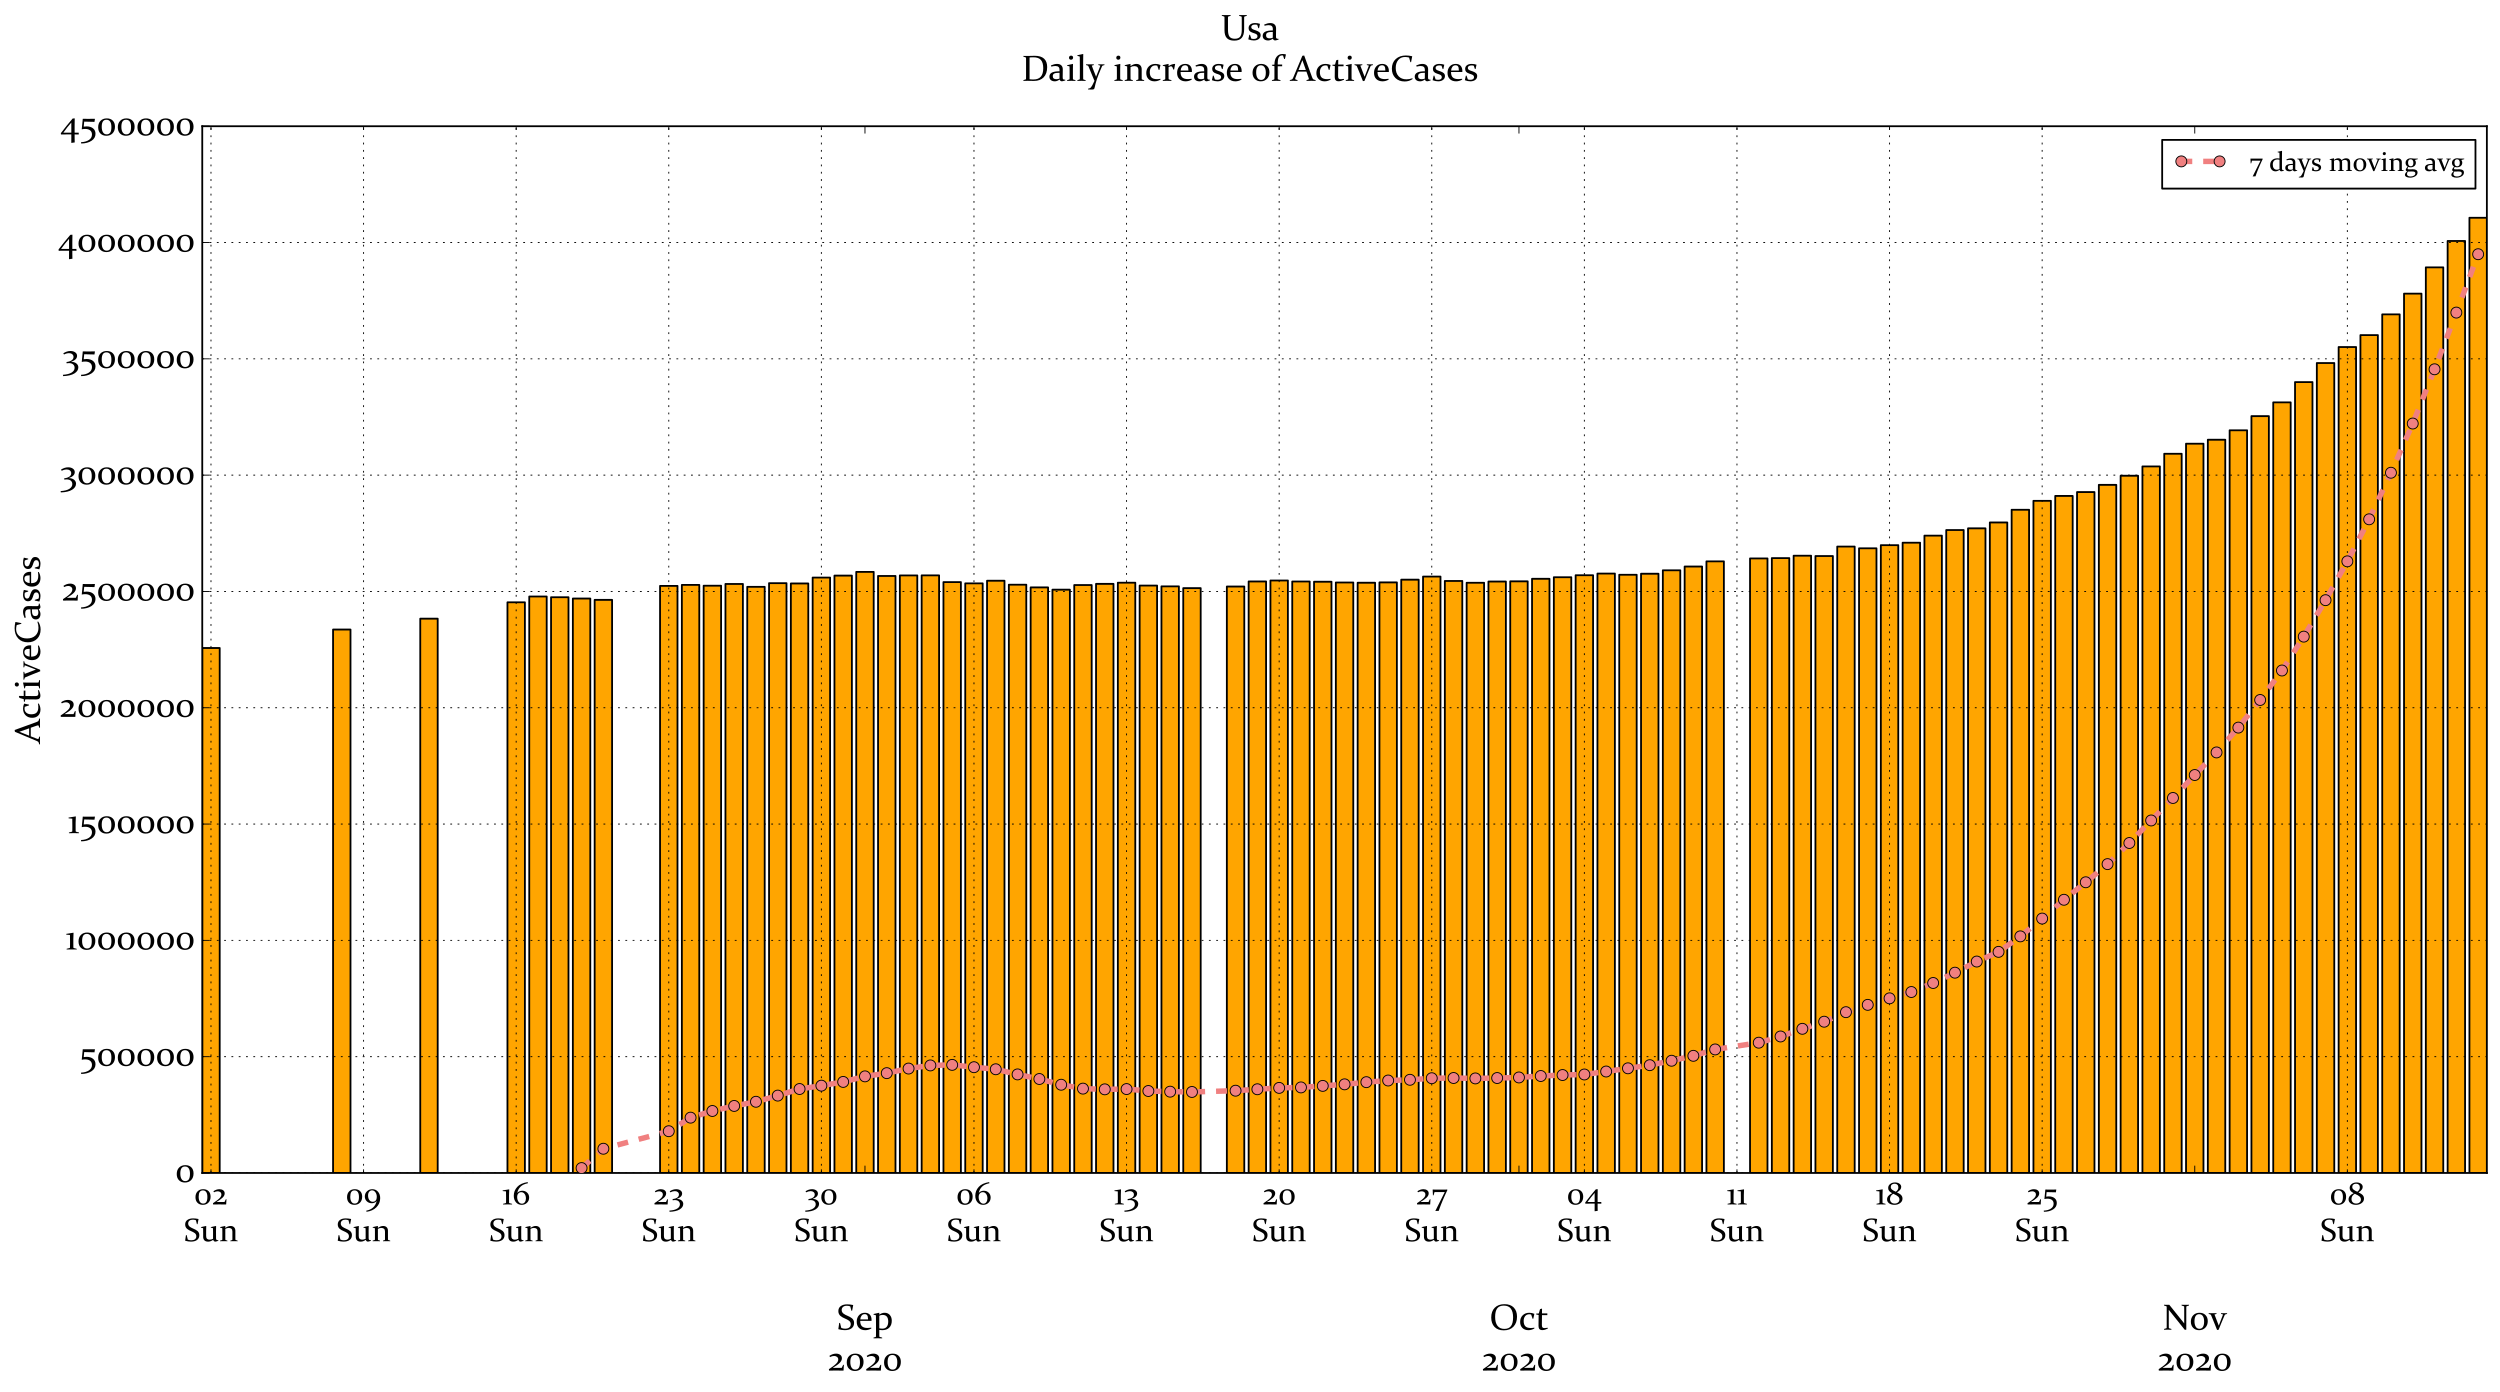 <?xml version="1.0" encoding="utf-8" standalone="no"?>
<!DOCTYPE svg PUBLIC "-//W3C//DTD SVG 1.1//EN"
  "http://www.w3.org/Graphics/SVG/1.1/DTD/svg11.dtd">
<!-- Created with matplotlib (https://matplotlib.org/) -->
<svg height="763.488pt" version="1.1" viewBox="0 0 1370.88 763.488" width="1370.88pt" xmlns="http://www.w3.org/2000/svg" xmlns:xlink="http://www.w3.org/1999/xlink">
 <defs>
  <style type="text/css">*{stroke-linecap:butt;stroke-linejoin:round;}</style>
 </defs>
 <g id="figure_1">
  <g id="patch_1">
   <path d="M 0 763.488 
L 1370.88 763.488 
L 1370.88 0 
L 0 0 
z
" style="fill:#ffffff;"/>
  </g>
  <g id="axes_1">
   <g id="patch_2">
    <path d="M 110.909 643.203 
L 1363.68 643.203 
L 1363.68 69.214 
L 110.909 69.214 
z
" style="fill:#ffffff;"/>
   </g>
   <g id="patch_3">
    <path clip-path="url(#pa1dc8f8813)" d="M 110.909 643.203 
L 120.473 643.203 
L 120.473 355.327 
L 110.909 355.327 
z
" style="fill:#ffa500;stroke:#000000;stroke-linejoin:miter;"/>
   </g>
   <g id="patch_4">
    <path clip-path="url(#pa1dc8f8813)" d="M 182.633 643.203 
L 192.196 643.203 
L 192.196 345.21 
L 182.633 345.21 
z
" style="fill:#ffa500;stroke:#000000;stroke-linejoin:miter;"/>
   </g>
   <g id="patch_5">
    <path clip-path="url(#pa1dc8f8813)" d="M 230.449 643.203 
L 240.012 643.203 
L 240.012 339.246 
L 230.449 339.246 
z
" style="fill:#ffa500;stroke:#000000;stroke-linejoin:miter;"/>
   </g>
   <g id="patch_6">
    <path clip-path="url(#pa1dc8f8813)" d="M 278.264 643.203 
L 287.827 643.203 
L 287.827 330.278 
L 278.264 330.278 
z
" style="fill:#ffa500;stroke:#000000;stroke-linejoin:miter;"/>
   </g>
   <g id="patch_7">
    <path clip-path="url(#pa1dc8f8813)" d="M 290.218 643.203 
L 299.781 643.203 
L 299.781 327.095 
L 290.218 327.095 
z
" style="fill:#ffa500;stroke:#000000;stroke-linejoin:miter;"/>
   </g>
   <g id="patch_8">
    <path clip-path="url(#pa1dc8f8813)" d="M 302.172 643.203 
L 311.735 643.203 
L 311.735 327.488 
L 302.172 327.488 
z
" style="fill:#ffa500;stroke:#000000;stroke-linejoin:miter;"/>
   </g>
   <g id="patch_9">
    <path clip-path="url(#pa1dc8f8813)" d="M 314.126 643.203 
L 323.689 643.203 
L 323.689 328.206 
L 314.126 328.206 
z
" style="fill:#ffa500;stroke:#000000;stroke-linejoin:miter;"/>
   </g>
   <g id="patch_10">
    <path clip-path="url(#pa1dc8f8813)" d="M 326.08 643.203 
L 335.643 643.203 
L 335.643 328.938 
L 326.08 328.938 
z
" style="fill:#ffa500;stroke:#000000;stroke-linejoin:miter;"/>
   </g>
   <g id="patch_11">
    <path clip-path="url(#pa1dc8f8813)" d="M 361.942 643.203 
L 371.505 643.203 
L 371.505 321.277 
L 361.942 321.277 
z
" style="fill:#ffa500;stroke:#000000;stroke-linejoin:miter;"/>
   </g>
   <g id="patch_12">
    <path clip-path="url(#pa1dc8f8813)" d="M 373.896 643.203 
L 383.459 643.203 
L 383.459 320.741 
L 373.896 320.741 
z
" style="fill:#ffa500;stroke:#000000;stroke-linejoin:miter;"/>
   </g>
   <g id="patch_13">
    <path clip-path="url(#pa1dc8f8813)" d="M 385.849 643.203 
L 395.413 643.203 
L 395.413 321.179 
L 385.849 321.179 
z
" style="fill:#ffa500;stroke:#000000;stroke-linejoin:miter;"/>
   </g>
   <g id="patch_14">
    <path clip-path="url(#pa1dc8f8813)" d="M 397.803 643.203 
L 407.367 643.203 
L 407.367 320.211 
L 397.803 320.211 
z
" style="fill:#ffa500;stroke:#000000;stroke-linejoin:miter;"/>
   </g>
   <g id="patch_15">
    <path clip-path="url(#pa1dc8f8813)" d="M 409.757 643.203 
L 419.32 643.203 
L 419.32 321.803 
L 409.757 321.803 
z
" style="fill:#ffa500;stroke:#000000;stroke-linejoin:miter;"/>
   </g>
   <g id="patch_16">
    <path clip-path="url(#pa1dc8f8813)" d="M 421.711 643.203 
L 431.274 643.203 
L 431.274 319.776 
L 421.711 319.776 
z
" style="fill:#ffa500;stroke:#000000;stroke-linejoin:miter;"/>
   </g>
   <g id="patch_17">
    <path clip-path="url(#pa1dc8f8813)" d="M 433.665 643.203 
L 443.228 643.203 
L 443.228 319.95 
L 433.665 319.95 
z
" style="fill:#ffa500;stroke:#000000;stroke-linejoin:miter;"/>
   </g>
   <g id="patch_18">
    <path clip-path="url(#pa1dc8f8813)" d="M 445.619 643.203 
L 455.182 643.203 
L 455.182 316.707 
L 445.619 316.707 
z
" style="fill:#ffa500;stroke:#000000;stroke-linejoin:miter;"/>
   </g>
   <g id="patch_19">
    <path clip-path="url(#pa1dc8f8813)" d="M 457.573 643.203 
L 467.136 643.203 
L 467.136 315.635 
L 457.573 315.635 
z
" style="fill:#ffa500;stroke:#000000;stroke-linejoin:miter;"/>
   </g>
   <g id="patch_20">
    <path clip-path="url(#pa1dc8f8813)" d="M 469.527 643.203 
L 479.09 643.203 
L 479.09 313.596 
L 469.527 313.596 
z
" style="fill:#ffa500;stroke:#000000;stroke-linejoin:miter;"/>
   </g>
   <g id="patch_21">
    <path clip-path="url(#pa1dc8f8813)" d="M 481.481 643.203 
L 491.044 643.203 
L 491.044 315.831 
L 481.481 315.831 
z
" style="fill:#ffa500;stroke:#000000;stroke-linejoin:miter;"/>
   </g>
   <g id="patch_22">
    <path clip-path="url(#pa1dc8f8813)" d="M 493.435 643.203 
L 502.998 643.203 
L 502.998 315.53 
L 493.435 315.53 
z
" style="fill:#ffa500;stroke:#000000;stroke-linejoin:miter;"/>
   </g>
   <g id="patch_23">
    <path clip-path="url(#pa1dc8f8813)" d="M 505.389 643.203 
L 514.952 643.203 
L 514.952 315.508 
L 505.389 315.508 
z
" style="fill:#ffa500;stroke:#000000;stroke-linejoin:miter;"/>
   </g>
   <g id="patch_24">
    <path clip-path="url(#pa1dc8f8813)" d="M 517.343 643.203 
L 526.906 643.203 
L 526.906 319.187 
L 517.343 319.187 
z
" style="fill:#ffa500;stroke:#000000;stroke-linejoin:miter;"/>
   </g>
   <g id="patch_25">
    <path clip-path="url(#pa1dc8f8813)" d="M 529.297 643.203 
L 538.86 643.203 
L 538.86 319.885 
L 529.297 319.885 
z
" style="fill:#ffa500;stroke:#000000;stroke-linejoin:miter;"/>
   </g>
   <g id="patch_26">
    <path clip-path="url(#pa1dc8f8813)" d="M 541.25 643.203 
L 550.814 643.203 
L 550.814 318.449 
L 541.25 318.449 
z
" style="fill:#ffa500;stroke:#000000;stroke-linejoin:miter;"/>
   </g>
   <g id="patch_27">
    <path clip-path="url(#pa1dc8f8813)" d="M 553.204 643.203 
L 562.767 643.203 
L 562.767 320.617 
L 553.204 320.617 
z
" style="fill:#ffa500;stroke:#000000;stroke-linejoin:miter;"/>
   </g>
   <g id="patch_28">
    <path clip-path="url(#pa1dc8f8813)" d="M 565.158 643.203 
L 574.721 643.203 
L 574.721 322.102 
L 565.158 322.102 
z
" style="fill:#ffa500;stroke:#000000;stroke-linejoin:miter;"/>
   </g>
   <g id="patch_29">
    <path clip-path="url(#pa1dc8f8813)" d="M 577.112 643.203 
L 586.675 643.203 
L 586.675 323.349 
L 577.112 323.349 
z
" style="fill:#ffa500;stroke:#000000;stroke-linejoin:miter;"/>
   </g>
   <g id="patch_30">
    <path clip-path="url(#pa1dc8f8813)" d="M 589.066 643.203 
L 598.629 643.203 
L 598.629 320.813 
L 589.066 320.813 
z
" style="fill:#ffa500;stroke:#000000;stroke-linejoin:miter;"/>
   </g>
   <g id="patch_31">
    <path clip-path="url(#pa1dc8f8813)" d="M 601.02 643.203 
L 610.583 643.203 
L 610.583 320.17 
L 601.02 320.17 
z
" style="fill:#ffa500;stroke:#000000;stroke-linejoin:miter;"/>
   </g>
   <g id="patch_32">
    <path clip-path="url(#pa1dc8f8813)" d="M 612.974 643.203 
L 622.537 643.203 
L 622.537 319.519 
L 612.974 319.519 
z
" style="fill:#ffa500;stroke:#000000;stroke-linejoin:miter;"/>
   </g>
   <g id="patch_33">
    <path clip-path="url(#pa1dc8f8813)" d="M 624.928 643.203 
L 634.491 643.203 
L 634.491 321.09 
L 624.928 321.09 
z
" style="fill:#ffa500;stroke:#000000;stroke-linejoin:miter;"/>
   </g>
   <g id="patch_34">
    <path clip-path="url(#pa1dc8f8813)" d="M 636.882 643.203 
L 646.445 643.203 
L 646.445 321.522 
L 636.882 321.522 
z
" style="fill:#ffa500;stroke:#000000;stroke-linejoin:miter;"/>
   </g>
   <g id="patch_35">
    <path clip-path="url(#pa1dc8f8813)" d="M 648.836 643.203 
L 658.399 643.203 
L 658.399 322.504 
L 648.836 322.504 
z
" style="fill:#ffa500;stroke:#000000;stroke-linejoin:miter;"/>
   </g>
   <g id="patch_36">
    <path clip-path="url(#pa1dc8f8813)" d="M 672.744 643.203 
L 682.307 643.203 
L 682.307 321.626 
L 672.744 321.626 
z
" style="fill:#ffa500;stroke:#000000;stroke-linejoin:miter;"/>
   </g>
   <g id="patch_37">
    <path clip-path="url(#pa1dc8f8813)" d="M 684.697 643.203 
L 694.261 643.203 
L 694.261 318.843 
L 684.697 318.843 
z
" style="fill:#ffa500;stroke:#000000;stroke-linejoin:miter;"/>
   </g>
   <g id="patch_38">
    <path clip-path="url(#pa1dc8f8813)" d="M 696.651 643.203 
L 706.215 643.203 
L 706.215 318.309 
L 696.651 318.309 
z
" style="fill:#ffa500;stroke:#000000;stroke-linejoin:miter;"/>
   </g>
   <g id="patch_39">
    <path clip-path="url(#pa1dc8f8813)" d="M 708.605 643.203 
L 718.168 643.203 
L 718.168 318.874 
L 708.605 318.874 
z
" style="fill:#ffa500;stroke:#000000;stroke-linejoin:miter;"/>
   </g>
   <g id="patch_40">
    <path clip-path="url(#pa1dc8f8813)" d="M 720.559 643.203 
L 730.122 643.203 
L 730.122 318.99 
L 720.559 318.99 
z
" style="fill:#ffa500;stroke:#000000;stroke-linejoin:miter;"/>
   </g>
   <g id="patch_41">
    <path clip-path="url(#pa1dc8f8813)" d="M 732.513 643.203 
L 742.076 643.203 
L 742.076 319.415 
L 732.513 319.415 
z
" style="fill:#ffa500;stroke:#000000;stroke-linejoin:miter;"/>
   </g>
   <g id="patch_42">
    <path clip-path="url(#pa1dc8f8813)" d="M 744.467 643.203 
L 754.03 643.203 
L 754.03 319.548 
L 744.467 319.548 
z
" style="fill:#ffa500;stroke:#000000;stroke-linejoin:miter;"/>
   </g>
   <g id="patch_43">
    <path clip-path="url(#pa1dc8f8813)" d="M 756.421 643.203 
L 765.984 643.203 
L 765.984 319.363 
L 756.421 319.363 
z
" style="fill:#ffa500;stroke:#000000;stroke-linejoin:miter;"/>
   </g>
   <g id="patch_44">
    <path clip-path="url(#pa1dc8f8813)" d="M 768.375 643.203 
L 777.938 643.203 
L 777.938 317.862 
L 768.375 317.862 
z
" style="fill:#ffa500;stroke:#000000;stroke-linejoin:miter;"/>
   </g>
   <g id="patch_45">
    <path clip-path="url(#pa1dc8f8813)" d="M 780.329 643.203 
L 789.892 643.203 
L 789.892 316.171 
L 780.329 316.171 
z
" style="fill:#ffa500;stroke:#000000;stroke-linejoin:miter;"/>
   </g>
   <g id="patch_46">
    <path clip-path="url(#pa1dc8f8813)" d="M 792.283 643.203 
L 801.846 643.203 
L 801.846 318.562 
L 792.283 318.562 
z
" style="fill:#ffa500;stroke:#000000;stroke-linejoin:miter;"/>
   </g>
   <g id="patch_47">
    <path clip-path="url(#pa1dc8f8813)" d="M 804.237 643.203 
L 813.8 643.203 
L 813.8 319.561 
L 804.237 319.561 
z
" style="fill:#ffa500;stroke:#000000;stroke-linejoin:miter;"/>
   </g>
   <g id="patch_48">
    <path clip-path="url(#pa1dc8f8813)" d="M 816.191 643.203 
L 825.754 643.203 
L 825.754 318.879 
L 816.191 318.879 
z
" style="fill:#ffa500;stroke:#000000;stroke-linejoin:miter;"/>
   </g>
   <g id="patch_49">
    <path clip-path="url(#pa1dc8f8813)" d="M 828.144 643.203 
L 837.708 643.203 
L 837.708 318.77 
L 828.144 318.77 
z
" style="fill:#ffa500;stroke:#000000;stroke-linejoin:miter;"/>
   </g>
   <g id="patch_50">
    <path clip-path="url(#pa1dc8f8813)" d="M 840.098 643.203 
L 849.662 643.203 
L 849.662 317.386 
L 840.098 317.386 
z
" style="fill:#ffa500;stroke:#000000;stroke-linejoin:miter;"/>
   </g>
   <g id="patch_51">
    <path clip-path="url(#pa1dc8f8813)" d="M 852.052 643.203 
L 861.615 643.203 
L 861.615 316.526 
L 852.052 316.526 
z
" style="fill:#ffa500;stroke:#000000;stroke-linejoin:miter;"/>
   </g>
   <g id="patch_52">
    <path clip-path="url(#pa1dc8f8813)" d="M 864.006 643.203 
L 873.569 643.203 
L 873.569 315.43 
L 864.006 315.43 
z
" style="fill:#ffa500;stroke:#000000;stroke-linejoin:miter;"/>
   </g>
   <g id="patch_53">
    <path clip-path="url(#pa1dc8f8813)" d="M 875.96 643.203 
L 885.523 643.203 
L 885.523 314.508 
L 875.96 314.508 
z
" style="fill:#ffa500;stroke:#000000;stroke-linejoin:miter;"/>
   </g>
   <g id="patch_54">
    <path clip-path="url(#pa1dc8f8813)" d="M 887.914 643.203 
L 897.477 643.203 
L 897.477 315.181 
L 887.914 315.181 
z
" style="fill:#ffa500;stroke:#000000;stroke-linejoin:miter;"/>
   </g>
   <g id="patch_55">
    <path clip-path="url(#pa1dc8f8813)" d="M 899.868 643.203 
L 909.431 643.203 
L 909.431 314.606 
L 899.868 314.606 
z
" style="fill:#ffa500;stroke:#000000;stroke-linejoin:miter;"/>
   </g>
   <g id="patch_56">
    <path clip-path="url(#pa1dc8f8813)" d="M 911.822 643.203 
L 921.385 643.203 
L 921.385 312.723 
L 911.822 312.723 
z
" style="fill:#ffa500;stroke:#000000;stroke-linejoin:miter;"/>
   </g>
   <g id="patch_57">
    <path clip-path="url(#pa1dc8f8813)" d="M 923.776 643.203 
L 933.339 643.203 
L 933.339 310.665 
L 923.776 310.665 
z
" style="fill:#ffa500;stroke:#000000;stroke-linejoin:miter;"/>
   </g>
   <g id="patch_58">
    <path clip-path="url(#pa1dc8f8813)" d="M 935.73 643.203 
L 945.293 643.203 
L 945.293 307.817 
L 935.73 307.817 
z
" style="fill:#ffa500;stroke:#000000;stroke-linejoin:miter;"/>
   </g>
   <g id="patch_59">
    <path clip-path="url(#pa1dc8f8813)" d="M 959.638 643.203 
L 969.201 643.203 
L 969.201 306.217 
L 959.638 306.217 
z
" style="fill:#ffa500;stroke:#000000;stroke-linejoin:miter;"/>
   </g>
   <g id="patch_60">
    <path clip-path="url(#pa1dc8f8813)" d="M 971.591 643.203 
L 981.155 643.203 
L 981.155 306.031 
L 971.591 306.031 
z
" style="fill:#ffa500;stroke:#000000;stroke-linejoin:miter;"/>
   </g>
   <g id="patch_61">
    <path clip-path="url(#pa1dc8f8813)" d="M 983.545 643.203 
L 993.109 643.203 
L 993.109 304.722 
L 983.545 304.722 
z
" style="fill:#ffa500;stroke:#000000;stroke-linejoin:miter;"/>
   </g>
   <g id="patch_62">
    <path clip-path="url(#pa1dc8f8813)" d="M 995.499 643.203 
L 1005.062 643.203 
L 1005.062 304.905 
L 995.499 304.905 
z
" style="fill:#ffa500;stroke:#000000;stroke-linejoin:miter;"/>
   </g>
   <g id="patch_63">
    <path clip-path="url(#pa1dc8f8813)" d="M 1007.453 643.203 
L 1017.016 643.203 
L 1017.016 299.714 
L 1007.453 299.714 
z
" style="fill:#ffa500;stroke:#000000;stroke-linejoin:miter;"/>
   </g>
   <g id="patch_64">
    <path clip-path="url(#pa1dc8f8813)" d="M 1019.407 643.203 
L 1028.97 643.203 
L 1028.97 300.668 
L 1019.407 300.668 
z
" style="fill:#ffa500;stroke:#000000;stroke-linejoin:miter;"/>
   </g>
   <g id="patch_65">
    <path clip-path="url(#pa1dc8f8813)" d="M 1031.361 643.203 
L 1040.924 643.203 
L 1040.924 298.933 
L 1031.361 298.933 
z
" style="fill:#ffa500;stroke:#000000;stroke-linejoin:miter;"/>
   </g>
   <g id="patch_66">
    <path clip-path="url(#pa1dc8f8813)" d="M 1043.315 643.203 
L 1052.878 643.203 
L 1052.878 297.59 
L 1043.315 297.59 
z
" style="fill:#ffa500;stroke:#000000;stroke-linejoin:miter;"/>
   </g>
   <g id="patch_67">
    <path clip-path="url(#pa1dc8f8813)" d="M 1055.269 643.203 
L 1064.832 643.203 
L 1064.832 293.709 
L 1055.269 293.709 
z
" style="fill:#ffa500;stroke:#000000;stroke-linejoin:miter;"/>
   </g>
   <g id="patch_68">
    <path clip-path="url(#pa1dc8f8813)" d="M 1067.223 643.203 
L 1076.786 643.203 
L 1076.786 290.648 
L 1067.223 290.648 
z
" style="fill:#ffa500;stroke:#000000;stroke-linejoin:miter;"/>
   </g>
   <g id="patch_69">
    <path clip-path="url(#pa1dc8f8813)" d="M 1079.177 643.203 
L 1088.74 643.203 
L 1088.74 289.714 
L 1079.177 289.714 
z
" style="fill:#ffa500;stroke:#000000;stroke-linejoin:miter;"/>
   </g>
   <g id="patch_70">
    <path clip-path="url(#pa1dc8f8813)" d="M 1091.131 643.203 
L 1100.694 643.203 
L 1100.694 286.497 
L 1091.131 286.497 
z
" style="fill:#ffa500;stroke:#000000;stroke-linejoin:miter;"/>
   </g>
   <g id="patch_71">
    <path clip-path="url(#pa1dc8f8813)" d="M 1103.085 643.203 
L 1112.648 643.203 
L 1112.648 279.522 
L 1103.085 279.522 
z
" style="fill:#ffa500;stroke:#000000;stroke-linejoin:miter;"/>
   </g>
   <g id="patch_72">
    <path clip-path="url(#pa1dc8f8813)" d="M 1115.039 643.203 
L 1124.602 643.203 
L 1124.602 274.633 
L 1115.039 274.633 
z
" style="fill:#ffa500;stroke:#000000;stroke-linejoin:miter;"/>
   </g>
   <g id="patch_73">
    <path clip-path="url(#pa1dc8f8813)" d="M 1126.992 643.203 
L 1136.556 643.203 
L 1136.556 271.945 
L 1126.992 271.945 
z
" style="fill:#ffa500;stroke:#000000;stroke-linejoin:miter;"/>
   </g>
   <g id="patch_74">
    <path clip-path="url(#pa1dc8f8813)" d="M 1138.946 643.203 
L 1148.509 643.203 
L 1148.509 269.827 
L 1138.946 269.827 
z
" style="fill:#ffa500;stroke:#000000;stroke-linejoin:miter;"/>
   </g>
   <g id="patch_75">
    <path clip-path="url(#pa1dc8f8813)" d="M 1150.9 643.203 
L 1160.463 643.203 
L 1160.463 265.88 
L 1150.9 265.88 
z
" style="fill:#ffa500;stroke:#000000;stroke-linejoin:miter;"/>
   </g>
   <g id="patch_76">
    <path clip-path="url(#pa1dc8f8813)" d="M 1162.854 643.203 
L 1172.417 643.203 
L 1172.417 260.873 
L 1162.854 260.873 
z
" style="fill:#ffa500;stroke:#000000;stroke-linejoin:miter;"/>
   </g>
   <g id="patch_77">
    <path clip-path="url(#pa1dc8f8813)" d="M 1174.808 643.203 
L 1184.371 643.203 
L 1184.371 255.759 
L 1174.808 255.759 
z
" style="fill:#ffa500;stroke:#000000;stroke-linejoin:miter;"/>
   </g>
   <g id="patch_78">
    <path clip-path="url(#pa1dc8f8813)" d="M 1186.762 643.203 
L 1196.325 643.203 
L 1196.325 248.818 
L 1186.762 248.818 
z
" style="fill:#ffa500;stroke:#000000;stroke-linejoin:miter;"/>
   </g>
   <g id="patch_79">
    <path clip-path="url(#pa1dc8f8813)" d="M 1198.716 643.203 
L 1208.279 643.203 
L 1208.279 243.296 
L 1198.716 243.296 
z
" style="fill:#ffa500;stroke:#000000;stroke-linejoin:miter;"/>
   </g>
   <g id="patch_80">
    <path clip-path="url(#pa1dc8f8813)" d="M 1210.67 643.203 
L 1220.233 643.203 
L 1220.233 241.126 
L 1210.67 241.126 
z
" style="fill:#ffa500;stroke:#000000;stroke-linejoin:miter;"/>
   </g>
   <g id="patch_81">
    <path clip-path="url(#pa1dc8f8813)" d="M 1222.624 643.203 
L 1232.187 643.203 
L 1232.187 235.943 
L 1222.624 235.943 
z
" style="fill:#ffa500;stroke:#000000;stroke-linejoin:miter;"/>
   </g>
   <g id="patch_82">
    <path clip-path="url(#pa1dc8f8813)" d="M 1234.578 643.203 
L 1244.141 643.203 
L 1244.141 228.183 
L 1234.578 228.183 
z
" style="fill:#ffa500;stroke:#000000;stroke-linejoin:miter;"/>
   </g>
   <g id="patch_83">
    <path clip-path="url(#pa1dc8f8813)" d="M 1246.532 643.203 
L 1256.095 643.203 
L 1256.095 220.648 
L 1246.532 220.648 
z
" style="fill:#ffa500;stroke:#000000;stroke-linejoin:miter;"/>
   </g>
   <g id="patch_84">
    <path clip-path="url(#pa1dc8f8813)" d="M 1258.486 643.203 
L 1268.049 643.203 
L 1268.049 209.514 
L 1258.486 209.514 
z
" style="fill:#ffa500;stroke:#000000;stroke-linejoin:miter;"/>
   </g>
   <g id="patch_85">
    <path clip-path="url(#pa1dc8f8813)" d="M 1270.439 643.203 
L 1280.003 643.203 
L 1280.003 199.066 
L 1270.439 199.066 
z
" style="fill:#ffa500;stroke:#000000;stroke-linejoin:miter;"/>
   </g>
   <g id="patch_86">
    <path clip-path="url(#pa1dc8f8813)" d="M 1282.393 643.203 
L 1291.956 643.203 
L 1291.956 190.295 
L 1282.393 190.295 
z
" style="fill:#ffa500;stroke:#000000;stroke-linejoin:miter;"/>
   </g>
   <g id="patch_87">
    <path clip-path="url(#pa1dc8f8813)" d="M 1294.347 643.203 
L 1303.91 643.203 
L 1303.91 183.761 
L 1294.347 183.761 
z
" style="fill:#ffa500;stroke:#000000;stroke-linejoin:miter;"/>
   </g>
   <g id="patch_88">
    <path clip-path="url(#pa1dc8f8813)" d="M 1306.301 643.203 
L 1315.864 643.203 
L 1315.864 172.391 
L 1306.301 172.391 
z
" style="fill:#ffa500;stroke:#000000;stroke-linejoin:miter;"/>
   </g>
   <g id="patch_89">
    <path clip-path="url(#pa1dc8f8813)" d="M 1318.255 643.203 
L 1327.818 643.203 
L 1327.818 161.028 
L 1318.255 161.028 
z
" style="fill:#ffa500;stroke:#000000;stroke-linejoin:miter;"/>
   </g>
   <g id="patch_90">
    <path clip-path="url(#pa1dc8f8813)" d="M 1330.209 643.203 
L 1339.772 643.203 
L 1339.772 146.606 
L 1330.209 146.606 
z
" style="fill:#ffa500;stroke:#000000;stroke-linejoin:miter;"/>
   </g>
   <g id="patch_91">
    <path clip-path="url(#pa1dc8f8813)" d="M 1342.163 643.203 
L 1351.726 643.203 
L 1351.726 132.134 
L 1342.163 132.134 
z
" style="fill:#ffa500;stroke:#000000;stroke-linejoin:miter;"/>
   </g>
   <g id="patch_92">
    <path clip-path="url(#pa1dc8f8813)" d="M 1354.117 643.203 
L 1363.68 643.203 
L 1363.68 119.405 
L 1354.117 119.405 
z
" style="fill:#ffa500;stroke:#000000;stroke-linejoin:miter;"/>
   </g>
   <g id="patch_93">
    <path d="M 110.909 643.203 
L 110.909 69.214 
" style="fill:none;stroke:#000000;stroke-linecap:square;stroke-linejoin:miter;"/>
   </g>
   <g id="patch_94">
    <path d="M 1363.68 643.203 
L 1363.68 69.214 
" style="fill:none;stroke:#000000;stroke-linecap:square;stroke-linejoin:miter;"/>
   </g>
   <g id="patch_95">
    <path d="M 110.909 643.203 
L 1363.68 643.203 
" style="fill:none;stroke:#000000;stroke-linecap:square;stroke-linejoin:miter;"/>
   </g>
   <g id="patch_96">
    <path d="M 110.909 69.214 
L 1363.68 69.214 
" style="fill:none;stroke:#000000;stroke-linecap:square;stroke-linejoin:miter;"/>
   </g>
   <g id="matplotlib.axis_1">
    <g id="xtick_1">
     <g id="line2d_1">
      <defs>
       <path d="M 0 0 
L 0 -4 
" id="ma7fbff332c" style="stroke:#000000;stroke-width:0.5;"/>
      </defs>
      <g>
       <use style="stroke:#000000;stroke-width:0.5;" x="474.308" xlink:href="#ma7fbff332c" y="643.203"/>
      </g>
     </g>
     <g id="line2d_2">
      <defs>
       <path d="M 0 0 
L 0 4 
" id="m9b0deefcad" style="stroke:#000000;stroke-width:0.5;"/>
      </defs>
      <g>
       <use style="stroke:#000000;stroke-width:0.5;" x="474.308" xlink:href="#m9b0deefcad" y="69.214"/>
      </g>
     </g>
     <g id="text_1">
      <!--  -->
      <g transform="translate(474.308 661.919)scale(0.2 -0.2)"/>
      <!--  -->
      <g transform="translate(474.308 684.324)scale(0.2 -0.2)"/>
      <!--  -->
      <g transform="translate(474.308 706.73)scale(0.2 -0.2)"/>
      <!-- Sep -->
      <g transform="translate(458.824 729.135)scale(0.2 -0.2)">
       <defs>
        <path d="M 37.109 63.922 
Q 31.984 65.625 27.688 65.625 
Q 21.234 65.625 17.406 62.5 
Q 13.578 59.375 13.578 53.812 
Q 13.578 50.641 14.922 48.234 
Q 16.266 45.844 18.531 44.031 
Q 20.797 42.234 23.672 40.812 
Q 26.562 39.406 29.641 38.031 
Q 33.016 36.578 36.188 34.938 
Q 39.359 33.297 41.922 31.094 
Q 44.484 28.906 46.016 25.828 
Q 47.562 22.75 47.562 18.656 
Q 47.562 8.938 40.75 3.812 
Q 33.938 -1.312 21.875 -1.312 
Q 14.109 -1.312 4.688 1.312 
L 4.391 1.703 
L 6.781 18.312 
L 8.984 18.656 
L 12.406 4.781 
Q 17.578 2.734 23 2.734 
Q 30.281 2.734 34.344 5.953 
Q 38.422 9.188 38.422 15.141 
Q 38.422 18.266 37.109 20.625 
Q 35.797 23 33.562 24.703 
Q 31.344 26.422 28.516 27.812 
Q 25.688 29.203 22.656 30.562 
Q 19.234 32.031 16.016 33.734 
Q 12.797 35.453 10.172 37.719 
Q 7.562 39.984 6 43.281 
Q 4.438 46.578 4.438 50.984 
Q 4.438 59.812 11.047 64.641 
Q 17.672 69.484 28.609 69.484 
Q 36.328 69.484 44.781 67.672 
L 45.125 67.328 
L 42.234 52.094 
L 40.281 51.766 
z
" id="Constantia-83"/>
        <path d="M 44.047 3.469 
Q 39.891 0.875 35.5 -0.25 
Q 31.109 -1.375 27.344 -1.375 
Q 16.609 -1.375 10.203 4.75 
Q 3.812 10.891 3.812 21.781 
Q 3.812 32.625 9.938 39.5 
Q 16.062 46.391 26.312 46.391 
Q 34.906 46.391 39.688 41.234 
Q 44.484 36.078 44.484 27 
Q 44.484 25.641 44.344 24.219 
L 13.375 24.219 
Q 13.375 13.719 18.312 9.203 
Q 23.25 4.688 33.734 4.688 
Q 38.422 4.688 43.75 5.562 
z
M 34.766 28.266 
L 34.766 29.734 
Q 34.766 36.672 32.547 39.641 
Q 30.328 42.625 25.922 42.625 
Q 20.125 42.625 17.047 38.422 
Q 13.969 34.234 13.578 28.266 
z
" id="Constantia-101"/>
        <path d="M 2.094 41.312 
L 1.859 42.969 
Q 10.062 44.531 17.328 46.391 
L 17.828 46.047 
L 17.828 41.266 
Q 25.297 46.391 32.281 46.391 
Q 41.359 46.391 46.703 40.312 
Q 52.047 34.234 52.047 24.516 
Q 52.047 12.547 45.156 5.578 
Q 38.281 -1.375 25.641 -1.375 
Q 21.875 -1.375 17.828 -0.641 
L 17.828 -11.328 
Q 17.828 -16.219 17.922 -18.172 
Q 18.016 -19.625 19.234 -19.922 
L 25.641 -21.734 
L 25.781 -23.734 
Q 18.172 -23.578 13.375 -23.578 
Q 8.594 -23.578 2.047 -23.734 
L 1.859 -21.734 
L 7.469 -20.062 
Q 8.641 -19.734 8.688 -18.562 
Q 8.797 -14.984 8.797 -7.766 
L 8.797 12.109 
Q 8.797 33.734 8.594 39.453 
z
M 17.828 3.766 
Q 22.078 2.828 26.031 2.828 
Q 34.125 2.828 38.219 7.906 
Q 42.328 12.984 42.328 22.469 
Q 42.328 31.391 38.422 35.938 
Q 34.516 40.484 27.203 40.484 
Q 21.922 40.484 17.828 38.328 
z
" id="Constantia-112"/>
       </defs>
       <use xlink:href="#Constantia-83"/>
       <use x="50.977" xlink:href="#Constantia-101"/>
       <use x="98.877" xlink:href="#Constantia-112"/>
      </g>
      <!-- 2020 -->
      <g transform="translate(453.849 751.541)scale(0.2 -0.2)">
       <defs>
        <path d="M 42.391 15.484 
L 44.531 15.875 
L 43.562 0.203 
L 43.219 -0.141 
Q 33.25 0 22.359 0 
Q 12.25 0 3.766 -0.141 
L 3.422 3.859 
Q 8.016 6.844 11.672 9.375 
Q 15.328 11.922 18.016 14.109 
Q 20.703 16.266 22.75 18.219 
Q 24.812 20.172 26.203 22.094 
Q 27.594 24.031 28.312 26.031 
Q 29.047 28.031 29.047 30.219 
Q 29.047 34.719 25.781 37.344 
Q 22.516 39.984 17.781 39.984 
Q 12.203 39.984 6.547 36.969 
L 4.688 40.188 
Q 13.812 46.391 23 46.391 
Q 29.891 46.391 34.453 43.047 
Q 39.016 39.703 39.016 33.734 
Q 39.016 30.031 37.344 26.828 
Q 35.688 23.641 32.516 20.562 
Q 29.344 17.484 24.75 14.328 
Q 20.172 11.188 14.266 7.672 
L 14.312 7.422 
L 38.578 7.422 
z
" id="Constantia-50"/>
        <path d="M 13.672 23.297 
Q 13.672 13.625 17.156 8.109 
Q 20.656 2.594 27.203 2.594 
Q 33.844 2.594 37.016 7.516 
Q 40.188 12.453 40.188 22.609 
Q 40.188 32.562 36.719 37.609 
Q 33.25 42.672 26.656 42.672 
Q 19.922 42.672 16.797 37.844 
Q 13.672 33.016 13.672 23.297 
z
M 49.953 23.688 
Q 49.953 12.25 43.438 5.484 
Q 36.922 -1.266 26.422 -1.266 
Q 16.312 -1.266 10.109 4.938 
Q 3.906 11.141 3.906 22.016 
Q 3.906 33.203 10.391 39.797 
Q 16.891 46.391 27.484 46.391 
Q 37.797 46.391 43.875 40.375 
Q 49.953 34.375 49.953 23.688 
z
" id="Constantia-48"/>
       </defs>
       <use xlink:href="#Constantia-50"/>
       <use x="48.438" xlink:href="#Constantia-48"/>
       <use x="102.295" xlink:href="#Constantia-50"/>
       <use x="150.732" xlink:href="#Constantia-48"/>
      </g>
     </g>
    </g>
    <g id="xtick_2">
     <g id="line2d_3">
      <g>
       <use style="stroke:#000000;stroke-width:0.5;" x="832.926" xlink:href="#ma7fbff332c" y="643.203"/>
      </g>
     </g>
     <g id="line2d_4">
      <g>
       <use style="stroke:#000000;stroke-width:0.5;" x="832.926" xlink:href="#m9b0deefcad" y="69.214"/>
      </g>
     </g>
     <g id="text_2">
      <!--  -->
      <g transform="translate(832.926 661.919)scale(0.2 -0.2)"/>
      <!--  -->
      <g transform="translate(832.926 684.324)scale(0.2 -0.2)"/>
      <!--  -->
      <g transform="translate(832.926 706.73)scale(0.2 -0.2)"/>
      <!-- Oct -->
      <g transform="translate(816.74 729.135)scale(0.2 -0.2)">
       <defs>
        <path d="M 15.578 35.016 
Q 15.578 19.094 22.016 10.625 
Q 28.469 2.156 40.922 2.156 
Q 53.172 2.156 59 9.844 
Q 64.844 17.531 64.844 33.984 
Q 64.844 49.422 58.641 57.719 
Q 52.438 66.016 39.5 66.016 
Q 26.953 66.016 21.266 58.328 
Q 15.578 50.641 15.578 35.016 
z
M 75.594 35.641 
Q 75.594 18.75 65.984 8.469 
Q 56.391 -1.812 39.156 -1.812 
Q 22.797 -1.812 13.844 7.688 
Q 4.891 17.188 4.891 33.406 
Q 4.891 50.297 14.531 60.125 
Q 24.172 69.969 41.266 69.969 
Q 57.672 69.969 66.625 60.766 
Q 75.594 51.562 75.594 35.641 
z
" id="Constantia-79"/>
        <path d="M 42.969 3.469 
Q 39.938 1.422 35.469 0.016 
Q 31 -1.375 26.609 -1.375 
Q 16.062 -1.375 9.906 4.797 
Q 3.766 10.984 3.766 21.297 
Q 3.766 32.469 10.734 39.422 
Q 17.719 46.391 28.812 46.391 
Q 35.984 46.391 42.719 43.453 
Q 41.109 36.922 39.844 30.078 
L 37.938 29.781 
L 33.984 41.5 
Q 31.734 42.281 28.906 42.281 
Q 21.625 42.281 17.516 37.203 
Q 13.422 32.125 13.422 23.781 
Q 13.422 13.969 18.062 9.281 
Q 22.703 4.594 32.766 4.594 
Q 37.406 4.594 42.672 5.516 
z
" id="Constantia-99"/>
        <path d="M 17.484 39.938 
Q 17.188 23.438 17.188 13.328 
Q 17.188 8.25 18.703 6.312 
Q 20.219 4.391 24.469 4.391 
Q 27.828 4.391 33.25 5.281 
L 33.547 3.078 
Q 25.094 -1.172 18.453 -1.172 
Q 13.141 -1.172 10.547 1.688 
Q 7.953 4.547 7.953 10.297 
Q 7.953 19.781 8.297 40.234 
L 1.562 41.891 
L 1.266 43.891 
L 8.797 44.531 
L 12.156 56.344 
Q 14.891 57.078 17.141 57.766 
L 17.625 57.422 
Q 17.484 51.516 17.484 46.391 
L 17.484 44.578 
L 32.172 44.578 
L 32.172 39.938 
z
" id="Constantia-116"/>
       </defs>
       <use xlink:href="#Constantia-79"/>
       <use x="80.42" xlink:href="#Constantia-99"/>
       <use x="126.562" xlink:href="#Constantia-116"/>
      </g>
      <!-- 2020 -->
      <g transform="translate(812.467 751.541)scale(0.2 -0.2)">
       <use xlink:href="#Constantia-50"/>
       <use x="48.438" xlink:href="#Constantia-48"/>
       <use x="102.295" xlink:href="#Constantia-50"/>
       <use x="150.732" xlink:href="#Constantia-48"/>
      </g>
     </g>
    </g>
    <g id="xtick_3">
     <g id="line2d_5">
      <g>
       <use style="stroke:#000000;stroke-width:0.5;" x="1203.497" xlink:href="#ma7fbff332c" y="643.203"/>
      </g>
     </g>
     <g id="line2d_6">
      <g>
       <use style="stroke:#000000;stroke-width:0.5;" x="1203.497" xlink:href="#m9b0deefcad" y="69.214"/>
      </g>
     </g>
     <g id="text_3">
      <!--  -->
      <g transform="translate(1203.497 661.919)scale(0.2 -0.2)"/>
      <!--  -->
      <g transform="translate(1203.497 684.324)scale(0.2 -0.2)"/>
      <!--  -->
      <g transform="translate(1203.497 706.73)scale(0.2 -0.2)"/>
      <!-- Nov -->
      <g transform="translate(1185.922 729.135)scale(0.2 -0.2)">
       <defs>
        <path d="M 16.656 54.438 
L 16.656 14.984 
Q 16.656 9.234 16.75 5.422 
Q 16.797 4.047 17.969 3.766 
L 23.781 2.047 
L 23.875 -0.141 
Q 17.781 0 13.875 0 
Q 10.062 0 3.766 -0.141 
L 3.562 1.953 
L 9.578 3.766 
Q 10.844 4.156 10.891 5.281 
Q 10.984 9.234 10.984 14.984 
L 10.984 54.594 
Q 10.984 59.469 10.891 62.703 
Q 10.844 63.969 9.719 64.359 
L 3.656 66.266 
L 3.562 68.359 
Q 9.859 68.172 13.531 68.172 
Q 15.719 68.172 17.969 68.359 
L 58.984 17.141 
L 58.984 54.781 
Q 58.984 59.516 58.891 62.938 
Q 58.844 64.062 57.625 64.453 
L 51.859 66.109 
L 51.766 68.359 
Q 58.016 68.172 61.859 68.172 
Q 65.766 68.172 71.875 68.359 
L 72.078 66.266 
L 65.922 64.359 
Q 64.797 63.969 64.75 62.703 
Q 64.656 59.469 64.656 54.594 
L 64.656 0 
L 60.547 -0.391 
z
" id="Constantia-78"/>
        <path d="M 13.719 23.047 
Q 13.719 13.922 17.141 8.172 
Q 20.562 2.438 27.297 2.438 
Q 33.594 2.438 36.891 7.484 
Q 40.188 12.547 40.188 22.469 
Q 40.188 31.781 36.719 37.156 
Q 33.25 42.531 26.656 42.531 
Q 20.406 42.531 17.062 37.688 
Q 13.719 32.859 13.719 23.047 
z
M 50.141 23.484 
Q 50.141 12.359 43.422 5.484 
Q 36.719 -1.375 26.375 -1.375 
Q 16.266 -1.375 10.031 5.094 
Q 3.812 11.578 3.812 22.016 
Q 3.812 32.766 10.328 39.578 
Q 16.844 46.391 27.594 46.391 
Q 37.75 46.391 43.938 40.109 
Q 50.141 33.844 50.141 23.484 
z
" id="Constantia-111"/>
        <path d="M -1.516 45.266 
Q 4.641 45.125 9.422 45.125 
Q 13.812 45.125 19.969 45.266 
L 20.172 43.266 
L 14.5 41.703 
Q 18.5 30.328 23.781 17.531 
Q 25.141 14.156 26.219 11.078 
Q 27.297 14.156 28.719 17.484 
Q 33.156 28.422 38.031 41.703 
L 32.469 43.266 
L 32.281 45.266 
Q 36.234 45.125 40.531 45.125 
Q 44.922 45.125 49.031 45.266 
L 49.219 43.266 
L 44.344 41.844 
Q 43.219 41.453 42.438 39.938 
Q 38.578 31 33.469 18.672 
Q 28.375 6.344 25.781 -0.344 
L 21.625 -0.781 
Q 18.953 6.297 13.891 18.594 
Q 8.844 30.906 5.219 39.703 
Q 4.438 41.406 3.078 41.891 
L -1.422 43.266 
z
" id="Constantia-118"/>
       </defs>
       <use xlink:href="#Constantia-78"/>
       <use x="73.402" xlink:href="#Constantia-111"/>
       <use x="127.455" xlink:href="#Constantia-118"/>
      </g>
      <!-- 2020 -->
      <g transform="translate(1183.038 751.541)scale(0.2 -0.2)">
       <use xlink:href="#Constantia-50"/>
       <use x="48.438" xlink:href="#Constantia-48"/>
       <use x="102.295" xlink:href="#Constantia-50"/>
       <use x="150.732" xlink:href="#Constantia-48"/>
      </g>
     </g>
    </g>
    <g id="xtick_4">
     <g id="line2d_7">
      <path clip-path="url(#pa1dc8f8813)" d="M 115.691 643.203 
L 115.691 69.214 
" style="fill:none;stroke:#000000;stroke-dasharray:1,3;stroke-dashoffset:0;stroke-width:0.5;"/>
     </g>
     <g id="line2d_8">
      <defs>
       <path d="M 0 0 
L 0 -2 
" id="m028416d6c5" style="stroke:#000000;stroke-width:0.5;"/>
      </defs>
      <g>
       <use style="stroke:#000000;stroke-width:0.5;" x="115.691" xlink:href="#m028416d6c5" y="643.203"/>
      </g>
     </g>
     <g id="line2d_9">
      <defs>
       <path d="M 0 0 
L 0 2 
" id="me4691ef897" style="stroke:#000000;stroke-width:0.5;"/>
      </defs>
      <g>
       <use style="stroke:#000000;stroke-width:0.5;" x="115.691" xlink:href="#me4691ef897" y="69.214"/>
      </g>
     </g>
     <g id="text_4">
      <!-- 02 -->
      <g transform="translate(106.484 660.447)scale(0.18 -0.18)">
       <use xlink:href="#Constantia-48"/>
       <use x="53.857" xlink:href="#Constantia-50"/>
      </g>
      <!-- Sun -->
      <g transform="translate(100.74 680.612)scale(0.18 -0.18)">
       <defs>
        <path d="M 38.875 4.297 
Q 31.25 -1.375 23.641 -1.375 
Q 15.969 -1.375 12.125 2.531 
Q 8.297 6.453 8.297 13.531 
L 8.297 23.875 
Q 8.297 34.328 8.109 39.547 
L 1.609 41.312 
L 1.375 42.969 
Q 9.906 44.531 17.188 46.391 
L 17.625 46.047 
Q 17.328 40.328 17.328 31.344 
L 17.328 15.828 
Q 17.328 9.906 20.109 7.25 
Q 22.906 4.594 27.984 4.594 
Q 33.062 4.594 38.375 7.281 
L 38.375 28.078 
Q 38.375 34.906 38.188 39.547 
L 31.734 41.312 
L 31.5 42.969 
Q 39.984 44.531 47.266 46.391 
L 47.703 46.047 
Q 47.406 40.188 47.406 31.062 
Q 47.406 13.328 47.516 9.422 
Q 47.562 7.422 47.797 6.203 
Q 48.047 4.984 48.734 4.312 
Q 49.422 3.656 50.75 3.391 
Q 52.094 3.125 54.344 3.078 
L 54.594 1.172 
Q 52.344 0.297 49.406 -0.5 
Q 46.484 -1.312 45.406 -1.312 
Q 40.484 -1.312 38.875 4.297 
z
" id="Constantia-117"/>
        <path d="M 2.828 42.969 
Q 11.031 44.531 18.312 46.391 
L 18.797 46.047 
L 18.797 40.375 
Q 27.297 46.391 34.625 46.391 
Q 41.547 46.391 45.484 42.5 
Q 49.422 38.625 49.422 31.5 
L 49.422 14.266 
Q 49.422 8.156 49.516 5.219 
Q 49.562 3.906 50.781 3.516 
L 56.203 1.859 
L 56.297 -0.141 
Q 49.859 0 45.062 0 
Q 40.281 0 34.422 -0.141 
L 34.234 1.859 
L 39.109 3.266 
Q 40.234 3.656 40.328 4.781 
Q 40.375 5.469 40.375 7.859 
L 40.375 29.156 
Q 40.375 35.156 37.5 37.766 
Q 34.625 40.375 29 40.375 
Q 24.078 40.375 18.797 37.547 
L 18.797 16.219 
Q 18.797 10.109 18.891 5.031 
Q 18.953 3.719 20.016 3.375 
L 25.094 1.859 
L 25.203 -0.141 
Q 19.141 0 14.359 0 
Q 9.578 0 3.031 -0.141 
L 2.828 1.859 
L 8.594 3.516 
Q 9.672 3.953 9.719 5.031 
Q 9.766 8.156 9.766 11.031 
L 9.766 27.688 
Q 9.766 34.078 9.578 39.547 
L 3.078 41.312 
z
" id="Constantia-110"/>
       </defs>
       <use xlink:href="#Constantia-83"/>
       <use x="50.977" xlink:href="#Constantia-117"/>
       <use x="107.91" xlink:href="#Constantia-110"/>
      </g>
     </g>
    </g>
    <g id="xtick_5">
     <g id="line2d_10">
      <path clip-path="url(#pa1dc8f8813)" d="M 199.368 643.203 
L 199.368 69.214 
" style="fill:none;stroke:#000000;stroke-dasharray:1,3;stroke-dashoffset:0;stroke-width:0.5;"/>
     </g>
     <g id="line2d_11">
      <g>
       <use style="stroke:#000000;stroke-width:0.5;" x="199.368" xlink:href="#m028416d6c5" y="643.203"/>
      </g>
     </g>
     <g id="line2d_12">
      <g>
       <use style="stroke:#000000;stroke-width:0.5;" x="199.368" xlink:href="#me4691ef897" y="69.214"/>
      </g>
     </g>
     <g id="text_5">
      <!-- 09 -->
      <g transform="translate(189.603 660.447)scale(0.18 -0.18)">
       <defs>
        <path d="M 8.641 -19 
Q 20.906 -16.797 28.984 -9.672 
Q 37.062 -2.547 40.375 10.109 
L 40.281 10.156 
Q 34.578 3.656 25.438 3.656 
Q 16.312 3.656 10.234 9.484 
Q 4.156 15.328 4.156 24.312 
Q 4.156 33.688 10.797 40.031 
Q 17.438 46.391 27.047 46.391 
Q 37.547 46.391 44.266 38.75 
Q 50.984 31.109 50.984 19.188 
Q 50.984 2.828 39.578 -8.594 
Q 28.172 -20.016 9.328 -22.469 
z
M 14.062 27.25 
Q 14.062 18.562 18.016 13.281 
Q 21.969 8.016 28.125 8.016 
Q 34.234 8.016 37.453 11.938 
Q 40.672 15.875 40.672 22.906 
Q 40.672 31.453 36.422 37.156 
Q 32.172 42.875 26.219 42.875 
Q 20.953 42.875 17.5 38.641 
Q 14.062 34.422 14.062 27.25 
z
" id="Constantia-57"/>
       </defs>
       <use xlink:href="#Constantia-48"/>
       <use x="53.857" xlink:href="#Constantia-57"/>
      </g>
      <!-- Sun -->
      <g transform="translate(184.417 680.612)scale(0.18 -0.18)">
       <use xlink:href="#Constantia-83"/>
       <use x="50.977" xlink:href="#Constantia-117"/>
       <use x="107.91" xlink:href="#Constantia-110"/>
      </g>
     </g>
    </g>
    <g id="xtick_6">
     <g id="line2d_13">
      <path clip-path="url(#pa1dc8f8813)" d="M 283.046 643.203 
L 283.046 69.214 
" style="fill:none;stroke:#000000;stroke-dasharray:1,3;stroke-dashoffset:0;stroke-width:0.5;"/>
     </g>
     <g id="line2d_14">
      <g>
       <use style="stroke:#000000;stroke-width:0.5;" x="283.046" xlink:href="#m028416d6c5" y="643.203"/>
      </g>
     </g>
     <g id="line2d_15">
      <g>
       <use style="stroke:#000000;stroke-width:0.5;" x="283.046" xlink:href="#me4691ef897" y="69.214"/>
      </g>
     </g>
     <g id="text_6">
      <!-- 16 -->
      <g transform="translate(275.359 660.447)scale(0.18 -0.18)">
       <defs>
        <path d="M 1.703 40.625 
L 1.469 42.672 
Q 11.281 44.141 21.094 45.906 
L 21.531 45.516 
Q 20.953 36.969 20.953 27.875 
L 20.953 15.969 
Q 20.953 9.516 21.047 5.562 
Q 21.094 4.156 22.406 3.812 
L 30.172 1.812 
L 30.328 -0.141 
Q 21.297 0 16.5 0 
Q 11.719 0 2.734 -0.141 
L 2.547 1.812 
L 10.5 3.812 
Q 11.766 4.156 11.812 5.375 
Q 11.922 9.328 11.922 14.156 
L 11.922 22.266 
Q 11.922 32.078 11.719 39.656 
z
" id="Constantia-49"/>
        <path d="M 47.125 64.547 
Q 32.031 61.531 24.516 53.938 
Q 17 46.344 14.797 35.25 
L 14.891 35.203 
Q 20.797 41.656 30.219 41.656 
Q 38.969 41.656 44.938 35.797 
Q 50.922 29.938 50.922 20.906 
Q 50.922 11.328 44.375 5.031 
Q 37.844 -1.266 28.125 -1.266 
Q 17.391 -1.266 10.75 6.5 
Q 4.109 14.266 4.109 26.516 
Q 4.109 41.547 14.453 53.125 
Q 24.812 64.703 46.438 68.016 
z
M 41.109 18.062 
Q 41.109 26.609 37.156 31.953 
Q 33.203 37.312 27.047 37.312 
Q 21.438 37.312 17.922 33.328 
Q 14.406 29.344 14.406 22.516 
Q 14.406 14.156 18.5 8.203 
Q 22.609 2.25 28.953 2.25 
Q 34.469 2.25 37.781 6.812 
Q 41.109 11.375 41.109 18.062 
z
" id="Constantia-54"/>
       </defs>
       <use xlink:href="#Constantia-49"/>
       <use x="31.299" xlink:href="#Constantia-54"/>
      </g>
      <!-- Sun -->
      <g transform="translate(268.095 680.612)scale(0.18 -0.18)">
       <use xlink:href="#Constantia-83"/>
       <use x="50.977" xlink:href="#Constantia-117"/>
       <use x="107.91" xlink:href="#Constantia-110"/>
      </g>
     </g>
    </g>
    <g id="xtick_7">
     <g id="line2d_16">
      <path clip-path="url(#pa1dc8f8813)" d="M 366.723 643.203 
L 366.723 69.214 
" style="fill:none;stroke:#000000;stroke-dasharray:1,3;stroke-dashoffset:0;stroke-width:0.5;"/>
     </g>
     <g id="line2d_17">
      <g>
       <use style="stroke:#000000;stroke-width:0.5;" x="366.723" xlink:href="#m028416d6c5" y="643.203"/>
      </g>
     </g>
     <g id="line2d_18">
      <g>
       <use style="stroke:#000000;stroke-width:0.5;" x="366.723" xlink:href="#me4691ef897" y="69.214"/>
      </g>
     </g>
     <g id="text_7">
      <!-- 23 -->
      <g transform="translate(358.255 660.447)scale(0.18 -0.18)">
       <defs>
        <path d="M 10.25 16.219 
Q 19 17.141 24.266 20.75 
Q 29.547 24.359 29.547 30.125 
Q 29.547 34.719 26.094 37.594 
Q 22.656 40.484 17.391 40.484 
Q 10.5 40.484 3.469 36.812 
L 1.469 40.047 
Q 11.141 46.391 21.344 46.391 
Q 28.906 46.391 34.078 42.75 
Q 39.266 39.109 39.266 33.203 
Q 39.266 22.359 23.25 17 
L 23.25 16.797 
Q 32.422 16.453 37.562 12.156 
Q 42.719 7.859 42.719 1.609 
Q 42.719 -8.5 31.969 -15.141 
Q 21.234 -21.781 1.031 -22.469 
L 0.484 -18.844 
Q 16.547 -17.781 24.531 -12.625 
Q 32.516 -7.469 32.516 0.25 
Q 32.516 6.297 28.359 9.766 
Q 24.219 13.234 16.844 13.234 
Q 13.969 13.234 10.594 12.641 
z
" id="Constantia-51"/>
       </defs>
       <use xlink:href="#Constantia-50"/>
       <use x="48.438" xlink:href="#Constantia-51"/>
      </g>
      <!-- Sun -->
      <g transform="translate(351.772 680.612)scale(0.18 -0.18)">
       <use xlink:href="#Constantia-83"/>
       <use x="50.977" xlink:href="#Constantia-117"/>
       <use x="107.91" xlink:href="#Constantia-110"/>
      </g>
     </g>
    </g>
    <g id="xtick_8">
     <g id="line2d_19">
      <path clip-path="url(#pa1dc8f8813)" d="M 450.401 643.203 
L 450.401 69.214 
" style="fill:none;stroke:#000000;stroke-dasharray:1,3;stroke-dashoffset:0;stroke-width:0.5;"/>
     </g>
     <g id="line2d_20">
      <g>
       <use style="stroke:#000000;stroke-width:0.5;" x="450.401" xlink:href="#m028416d6c5" y="643.203"/>
      </g>
     </g>
     <g id="line2d_21">
      <g>
       <use style="stroke:#000000;stroke-width:0.5;" x="450.401" xlink:href="#me4691ef897" y="69.214"/>
      </g>
     </g>
     <g id="text_8">
      <!-- 30 -->
      <g transform="translate(441.444 660.447)scale(0.18 -0.18)">
       <use xlink:href="#Constantia-51"/>
       <use x="45.654" xlink:href="#Constantia-48"/>
      </g>
      <!-- Sun -->
      <g transform="translate(435.449 680.612)scale(0.18 -0.18)">
       <use xlink:href="#Constantia-83"/>
       <use x="50.977" xlink:href="#Constantia-117"/>
       <use x="107.91" xlink:href="#Constantia-110"/>
      </g>
     </g>
    </g>
    <g id="xtick_9">
     <g id="line2d_22">
      <path clip-path="url(#pa1dc8f8813)" d="M 534.078 643.203 
L 534.078 69.214 
" style="fill:none;stroke:#000000;stroke-dasharray:1,3;stroke-dashoffset:0;stroke-width:0.5;"/>
     </g>
     <g id="line2d_23">
      <g>
       <use style="stroke:#000000;stroke-width:0.5;" x="534.078" xlink:href="#m028416d6c5" y="643.203"/>
      </g>
     </g>
     <g id="line2d_24">
      <g>
       <use style="stroke:#000000;stroke-width:0.5;" x="534.078" xlink:href="#me4691ef897" y="69.214"/>
      </g>
     </g>
     <g id="text_9">
      <!-- 06 -->
      <g transform="translate(524.361 660.447)scale(0.18 -0.18)">
       <use xlink:href="#Constantia-48"/>
       <use x="53.857" xlink:href="#Constantia-54"/>
      </g>
      <!-- Sun -->
      <g transform="translate(519.127 680.612)scale(0.18 -0.18)">
       <use xlink:href="#Constantia-83"/>
       <use x="50.977" xlink:href="#Constantia-117"/>
       <use x="107.91" xlink:href="#Constantia-110"/>
      </g>
     </g>
    </g>
    <g id="xtick_10">
     <g id="line2d_25">
      <path clip-path="url(#pa1dc8f8813)" d="M 617.756 643.203 
L 617.756 69.214 
" style="fill:none;stroke:#000000;stroke-dasharray:1,3;stroke-dashoffset:0;stroke-width:0.5;"/>
     </g>
     <g id="line2d_26">
      <g>
       <use style="stroke:#000000;stroke-width:0.5;" x="617.756" xlink:href="#m028416d6c5" y="643.203"/>
      </g>
     </g>
     <g id="line2d_27">
      <g>
       <use style="stroke:#000000;stroke-width:0.5;" x="617.756" xlink:href="#me4691ef897" y="69.214"/>
      </g>
     </g>
     <g id="text_10">
      <!-- 13 -->
      <g transform="translate(610.83 660.447)scale(0.18 -0.18)">
       <use xlink:href="#Constantia-49"/>
       <use x="31.299" xlink:href="#Constantia-51"/>
      </g>
      <!-- Sun -->
      <g transform="translate(602.804 680.612)scale(0.18 -0.18)">
       <use xlink:href="#Constantia-83"/>
       <use x="50.977" xlink:href="#Constantia-117"/>
       <use x="107.91" xlink:href="#Constantia-110"/>
      </g>
     </g>
    </g>
    <g id="xtick_11">
     <g id="line2d_28">
      <path clip-path="url(#pa1dc8f8813)" d="M 701.433 643.203 
L 701.433 69.214 
" style="fill:none;stroke:#000000;stroke-dasharray:1,3;stroke-dashoffset:0;stroke-width:0.5;"/>
     </g>
     <g id="line2d_29">
      <g>
       <use style="stroke:#000000;stroke-width:0.5;" x="701.433" xlink:href="#m028416d6c5" y="643.203"/>
      </g>
     </g>
     <g id="line2d_30">
      <g>
       <use style="stroke:#000000;stroke-width:0.5;" x="701.433" xlink:href="#me4691ef897" y="69.214"/>
      </g>
     </g>
     <g id="text_11">
      <!-- 20 -->
      <g transform="translate(692.226 660.447)scale(0.18 -0.18)">
       <use xlink:href="#Constantia-50"/>
       <use x="48.438" xlink:href="#Constantia-48"/>
      </g>
      <!-- Sun -->
      <g transform="translate(686.482 680.612)scale(0.18 -0.18)">
       <use xlink:href="#Constantia-83"/>
       <use x="50.977" xlink:href="#Constantia-117"/>
       <use x="107.91" xlink:href="#Constantia-110"/>
      </g>
     </g>
    </g>
    <g id="xtick_12">
     <g id="line2d_31">
      <path clip-path="url(#pa1dc8f8813)" d="M 785.11 643.203 
L 785.11 69.214 
" style="fill:none;stroke:#000000;stroke-dasharray:1,3;stroke-dashoffset:0;stroke-width:0.5;"/>
     </g>
     <g id="line2d_32">
      <g>
       <use style="stroke:#000000;stroke-width:0.5;" x="785.11" xlink:href="#m028416d6c5" y="643.203"/>
      </g>
     </g>
     <g id="line2d_33">
      <g>
       <use style="stroke:#000000;stroke-width:0.5;" x="785.11" xlink:href="#me4691ef897" y="69.214"/>
      </g>
     </g>
     <g id="text_12">
      <!-- 27 -->
      <g transform="translate(776.4 660.447)scale(0.18 -0.18)">
       <defs>
        <path d="M 10.938 -19.672 
L 39.5 37.547 
L 8.297 37.547 
L 5.469 27.875 
L 3.516 27.547 
L 2.688 44.922 
L 3.031 45.312 
Q 8.797 45.219 14.266 45.172 
Q 19.734 45.125 25 45.125 
L 27.734 45.125 
Q 33.016 45.125 37.844 45.172 
Q 42.672 45.219 47.172 45.312 
L 47.359 43.219 
Q 44.828 37.984 42.266 32.469 
Q 39.703 26.953 37.234 21.312 
Q 34.766 15.672 32.422 10.125 
Q 30.078 4.594 28.031 -0.656 
Q 25.984 -5.906 24.25 -10.688 
Q 22.516 -15.484 21.234 -19.531 
L 11.188 -20.016 
z
" id="Constantia-55"/>
       </defs>
       <use xlink:href="#Constantia-50"/>
       <use x="48.438" xlink:href="#Constantia-55"/>
      </g>
      <!-- Sun -->
      <g transform="translate(770.159 680.612)scale(0.18 -0.18)">
       <use xlink:href="#Constantia-83"/>
       <use x="50.977" xlink:href="#Constantia-117"/>
       <use x="107.91" xlink:href="#Constantia-110"/>
      </g>
     </g>
    </g>
    <g id="xtick_13">
     <g id="line2d_34">
      <path clip-path="url(#pa1dc8f8813)" d="M 868.788 643.203 
L 868.788 69.214 
" style="fill:none;stroke:#000000;stroke-dasharray:1,3;stroke-dashoffset:0;stroke-width:0.5;"/>
     </g>
     <g id="line2d_35">
      <g>
       <use style="stroke:#000000;stroke-width:0.5;" x="868.788" xlink:href="#m028416d6c5" y="643.203"/>
      </g>
     </g>
     <g id="line2d_36">
      <g>
       <use style="stroke:#000000;stroke-width:0.5;" x="868.788" xlink:href="#me4691ef897" y="69.214"/>
      </g>
     </g>
     <g id="text_13">
      <!-- 04 -->
      <g transform="translate(859.163 660.447)scale(0.18 -0.18)">
       <defs>
        <path d="M 30.953 35.016 
Q 25.438 28.812 19.891 21.781 
Q 14.359 14.75 8.984 7.281 
L 30.953 7.281 
z
M 39.984 -5.719 
Q 39.984 -12.547 40.234 -19.531 
Q 35.547 -20.016 31.344 -20.797 
L 30.859 -20.406 
Q 30.953 -13.578 30.953 -6.5 
L 30.953 2.438 
L 18.797 2.438 
Q 12.109 2.438 2.547 2.297 
L 2.203 5.859 
Q 9.906 16.062 18.078 26.234 
Q 26.266 36.422 34.578 46.047 
L 40.281 46.391 
Q 39.984 35.453 39.984 25.984 
L 39.984 7.281 
L 51.172 7.281 
L 51.375 2.297 
Q 46 2.438 39.984 2.438 
z
" id="Constantia-52"/>
       </defs>
       <use xlink:href="#Constantia-48"/>
       <use x="53.857" xlink:href="#Constantia-52"/>
      </g>
      <!-- Sun -->
      <g transform="translate(853.837 680.612)scale(0.18 -0.18)">
       <use xlink:href="#Constantia-83"/>
       <use x="50.977" xlink:href="#Constantia-117"/>
       <use x="107.91" xlink:href="#Constantia-110"/>
      </g>
     </g>
    </g>
    <g id="xtick_14">
     <g id="line2d_37">
      <path clip-path="url(#pa1dc8f8813)" d="M 952.465 643.203 
L 952.465 69.214 
" style="fill:none;stroke:#000000;stroke-dasharray:1,3;stroke-dashoffset:0;stroke-width:0.5;"/>
     </g>
     <g id="line2d_38">
      <g>
       <use style="stroke:#000000;stroke-width:0.5;" x="952.465" xlink:href="#m028416d6c5" y="643.203"/>
      </g>
     </g>
     <g id="line2d_39">
      <g>
       <use style="stroke:#000000;stroke-width:0.5;" x="952.465" xlink:href="#me4691ef897" y="69.214"/>
      </g>
     </g>
     <g id="text_14">
      <!-- 11 -->
      <g transform="translate(946.832 660.447)scale(0.18 -0.18)">
       <use xlink:href="#Constantia-49"/>
       <use x="31.299" xlink:href="#Constantia-49"/>
      </g>
      <!-- Sun -->
      <g transform="translate(937.514 680.612)scale(0.18 -0.18)">
       <use xlink:href="#Constantia-83"/>
       <use x="50.977" xlink:href="#Constantia-117"/>
       <use x="107.91" xlink:href="#Constantia-110"/>
      </g>
     </g>
    </g>
    <g id="xtick_15">
     <g id="line2d_40">
      <path clip-path="url(#pa1dc8f8813)" d="M 1036.143 643.203 
L 1036.143 69.214 
" style="fill:none;stroke:#000000;stroke-dasharray:1,3;stroke-dashoffset:0;stroke-width:0.5;"/>
     </g>
     <g id="line2d_41">
      <g>
       <use style="stroke:#000000;stroke-width:0.5;" x="1036.143" xlink:href="#m028416d6c5" y="643.203"/>
      </g>
     </g>
     <g id="line2d_42">
      <g>
       <use style="stroke:#000000;stroke-width:0.5;" x="1036.143" xlink:href="#me4691ef897" y="69.214"/>
      </g>
     </g>
     <g id="text_15">
      <!-- 18 -->
      <g transform="translate(1028.497 660.447)scale(0.18 -0.18)">
       <defs>
        <path d="M 19.094 34.234 
Q 12.062 37.891 9.5 41.547 
Q 6.938 45.219 6.938 50.094 
Q 6.938 57.422 12.969 62.172 
Q 19 66.938 27.984 66.938 
Q 36.078 66.938 41.375 63.125 
Q 46.688 59.328 46.688 53.266 
Q 46.688 44.234 33.844 36.766 
Q 43.609 32.031 47.094 27.75 
Q 50.594 23.484 50.594 17.578 
Q 50.594 9.422 43.406 4.078 
Q 36.234 -1.266 26.266 -1.266 
Q 16.266 -1.266 9.906 3.297 
Q 3.562 7.859 3.562 15.438 
Q 3.562 26.812 19.094 34.234 
z
M 22.562 32.422 
Q 12.547 26.703 12.547 16.609 
Q 12.547 10.203 16.375 6.422 
Q 20.219 2.641 26.906 2.641 
Q 33.016 2.641 37.141 6.031 
Q 41.266 9.422 41.266 14.844 
Q 41.266 20.016 37.5 23.75 
Q 33.734 27.484 22.562 32.422 
z
M 30.219 38.625 
Q 37.984 44.234 37.984 51.812 
Q 37.984 57.234 34.859 60.188 
Q 31.734 63.141 26.609 63.141 
Q 21.438 63.141 18.141 60.453 
Q 14.844 57.766 14.844 53.125 
Q 14.844 48.484 18.406 45.406 
Q 21.969 42.328 30.219 38.625 
z
" id="Constantia-56"/>
       </defs>
       <use xlink:href="#Constantia-49"/>
       <use x="31.299" xlink:href="#Constantia-56"/>
      </g>
      <!-- Sun -->
      <g transform="translate(1021.191 680.612)scale(0.18 -0.18)">
       <use xlink:href="#Constantia-83"/>
       <use x="50.977" xlink:href="#Constantia-117"/>
       <use x="107.91" xlink:href="#Constantia-110"/>
      </g>
     </g>
    </g>
    <g id="xtick_16">
     <g id="line2d_43">
      <path clip-path="url(#pa1dc8f8813)" d="M 1119.82 643.203 
L 1119.82 69.214 
" style="fill:none;stroke:#000000;stroke-dasharray:1,3;stroke-dashoffset:0;stroke-width:0.5;"/>
     </g>
     <g id="line2d_44">
      <g>
       <use style="stroke:#000000;stroke-width:0.5;" x="1119.82" xlink:href="#m028416d6c5" y="643.203"/>
      </g>
     </g>
     <g id="line2d_45">
      <g>
       <use style="stroke:#000000;stroke-width:0.5;" x="1119.82" xlink:href="#me4691ef897" y="69.214"/>
      </g>
     </g>
     <g id="text_16">
      <!-- 25 -->
      <g transform="translate(1111.18 660.447)scale(0.18 -0.18)">
       <defs>
        <path d="M 6.453 16.797 
L 9.281 45.312 
Q 15.375 45.125 23.875 45.125 
Q 33.688 45.125 42.281 45.312 
L 42.578 44.922 
L 41.359 36.859 
L 13.188 37.547 
L 11.812 23.781 
Q 15.969 24.469 19.625 24.469 
Q 30.812 24.469 37.469 19.047 
Q 44.141 13.625 44.141 4.156 
Q 44.141 -7.953 32.984 -15.156 
Q 21.828 -22.359 4.891 -22.469 
L 4.391 -18.844 
Q 17.719 -18.359 26.094 -12.797 
Q 34.469 -7.234 34.469 2.203 
Q 34.469 9.469 29.562 13.469 
Q 24.656 17.484 15.766 17.484 
Q 11.328 17.484 6.734 16.453 
z
" id="Constantia-53"/>
       </defs>
       <use xlink:href="#Constantia-50"/>
       <use x="48.438" xlink:href="#Constantia-53"/>
      </g>
      <!-- Sun -->
      <g transform="translate(1104.869 680.612)scale(0.18 -0.18)">
       <use xlink:href="#Constantia-83"/>
       <use x="50.977" xlink:href="#Constantia-117"/>
       <use x="107.91" xlink:href="#Constantia-110"/>
      </g>
     </g>
    </g>
    <g id="xtick_17">
     <g id="line2d_46">
      <path clip-path="url(#pa1dc8f8813)" d="M 1287.175 643.203 
L 1287.175 69.214 
" style="fill:none;stroke:#000000;stroke-dasharray:1,3;stroke-dashoffset:0;stroke-width:0.5;"/>
     </g>
     <g id="line2d_47">
      <g>
       <use style="stroke:#000000;stroke-width:0.5;" x="1287.175" xlink:href="#m028416d6c5" y="643.203"/>
      </g>
     </g>
     <g id="line2d_48">
      <g>
       <use style="stroke:#000000;stroke-width:0.5;" x="1287.175" xlink:href="#me4691ef897" y="69.214"/>
      </g>
     </g>
     <g id="text_17">
      <!-- 08 -->
      <g transform="translate(1277.499 660.447)scale(0.18 -0.18)">
       <use xlink:href="#Constantia-48"/>
       <use x="53.857" xlink:href="#Constantia-56"/>
      </g>
      <!-- Sun -->
      <g transform="translate(1272.224 680.612)scale(0.18 -0.18)">
       <use xlink:href="#Constantia-83"/>
       <use x="50.977" xlink:href="#Constantia-117"/>
       <use x="107.91" xlink:href="#Constantia-110"/>
      </g>
     </g>
    </g>
   </g>
   <g id="matplotlib.axis_2">
    <g id="ytick_1">
     <g id="line2d_49">
      <path clip-path="url(#pa1dc8f8813)" d="M 110.909 643.203 
L 1363.68 643.203 
" style="fill:none;stroke:#000000;stroke-dasharray:1,3;stroke-dashoffset:0;stroke-width:0.5;"/>
     </g>
     <g id="line2d_50">
      <defs>
       <path d="M 0 0 
L 4 0 
" id="me06a28c188" style="stroke:#000000;stroke-width:0.5;"/>
      </defs>
      <g>
       <use style="stroke:#000000;stroke-width:0.5;" x="110.909" xlink:href="#me06a28c188" y="643.203"/>
      </g>
     </g>
     <g id="text_18">
      <!-- 0 -->
      <g transform="translate(96.138 648.187)scale(0.2 -0.2)">
       <use xlink:href="#Constantia-48"/>
      </g>
     </g>
    </g>
    <g id="ytick_2">
     <g id="line2d_51">
      <path clip-path="url(#pa1dc8f8813)" d="M 110.909 579.426 
L 1363.68 579.426 
" style="fill:none;stroke:#000000;stroke-dasharray:1,3;stroke-dashoffset:0;stroke-width:0.5;"/>
     </g>
     <g id="line2d_52">
      <g>
       <use style="stroke:#000000;stroke-width:0.5;" x="110.909" xlink:href="#me06a28c188" y="579.426"/>
      </g>
     </g>
     <g id="text_19">
      <!-- 500000 -->
      <g transform="translate(43.538 584.411)scale(0.2 -0.2)">
       <use xlink:href="#Constantia-53"/>
       <use x="47.559" xlink:href="#Constantia-48"/>
       <use x="101.416" xlink:href="#Constantia-48"/>
       <use x="155.273" xlink:href="#Constantia-48"/>
       <use x="209.131" xlink:href="#Constantia-48"/>
       <use x="262.988" xlink:href="#Constantia-48"/>
      </g>
     </g>
    </g>
    <g id="ytick_3">
     <g id="line2d_53">
      <path clip-path="url(#pa1dc8f8813)" d="M 110.909 515.65 
L 1363.68 515.65 
" style="fill:none;stroke:#000000;stroke-dasharray:1,3;stroke-dashoffset:0;stroke-width:0.5;"/>
     </g>
     <g id="line2d_54">
      <g>
       <use style="stroke:#000000;stroke-width:0.5;" x="110.909" xlink:href="#me06a28c188" y="515.65"/>
      </g>
     </g>
     <g id="text_20">
      <!-- 1000000 -->
      <g transform="translate(36.019 520.634)scale(0.2 -0.2)">
       <use xlink:href="#Constantia-49"/>
       <use x="31.299" xlink:href="#Constantia-48"/>
       <use x="85.156" xlink:href="#Constantia-48"/>
       <use x="139.014" xlink:href="#Constantia-48"/>
       <use x="192.871" xlink:href="#Constantia-48"/>
       <use x="246.729" xlink:href="#Constantia-48"/>
       <use x="300.586" xlink:href="#Constantia-48"/>
      </g>
     </g>
    </g>
    <g id="ytick_4">
     <g id="line2d_55">
      <path clip-path="url(#pa1dc8f8813)" d="M 110.909 451.873 
L 1363.68 451.873 
" style="fill:none;stroke:#000000;stroke-dasharray:1,3;stroke-dashoffset:0;stroke-width:0.5;"/>
     </g>
     <g id="line2d_56">
      <g>
       <use style="stroke:#000000;stroke-width:0.5;" x="110.909" xlink:href="#me06a28c188" y="451.873"/>
      </g>
     </g>
     <g id="text_21">
      <!-- 1500000 -->
      <g transform="translate(37.278 456.858)scale(0.2 -0.2)">
       <use xlink:href="#Constantia-49"/>
       <use x="31.299" xlink:href="#Constantia-53"/>
       <use x="78.857" xlink:href="#Constantia-48"/>
       <use x="132.715" xlink:href="#Constantia-48"/>
       <use x="186.572" xlink:href="#Constantia-48"/>
       <use x="240.43" xlink:href="#Constantia-48"/>
       <use x="294.287" xlink:href="#Constantia-48"/>
      </g>
     </g>
    </g>
    <g id="ytick_5">
     <g id="line2d_57">
      <path clip-path="url(#pa1dc8f8813)" d="M 110.909 388.097 
L 1363.68 388.097 
" style="fill:none;stroke:#000000;stroke-dasharray:1,3;stroke-dashoffset:0;stroke-width:0.5;"/>
     </g>
     <g id="line2d_58">
      <g>
       <use style="stroke:#000000;stroke-width:0.5;" x="110.909" xlink:href="#me06a28c188" y="388.097"/>
      </g>
     </g>
     <g id="text_22">
      <!-- 2000000 -->
      <g transform="translate(32.591 393.081)scale(0.2 -0.2)">
       <use xlink:href="#Constantia-50"/>
       <use x="48.438" xlink:href="#Constantia-48"/>
       <use x="102.295" xlink:href="#Constantia-48"/>
       <use x="156.152" xlink:href="#Constantia-48"/>
       <use x="210.01" xlink:href="#Constantia-48"/>
       <use x="263.867" xlink:href="#Constantia-48"/>
       <use x="317.725" xlink:href="#Constantia-48"/>
      </g>
     </g>
    </g>
    <g id="ytick_6">
     <g id="line2d_59">
      <path clip-path="url(#pa1dc8f8813)" d="M 110.909 324.32 
L 1363.68 324.32 
" style="fill:none;stroke:#000000;stroke-dasharray:1,3;stroke-dashoffset:0;stroke-width:0.5;"/>
     </g>
     <g id="line2d_60">
      <g>
       <use style="stroke:#000000;stroke-width:0.5;" x="110.909" xlink:href="#me06a28c188" y="324.32"/>
      </g>
     </g>
     <g id="text_23">
      <!-- 2500000 -->
      <g transform="translate(33.85 329.305)scale(0.2 -0.2)">
       <use xlink:href="#Constantia-50"/>
       <use x="48.438" xlink:href="#Constantia-53"/>
       <use x="95.996" xlink:href="#Constantia-48"/>
       <use x="149.854" xlink:href="#Constantia-48"/>
       <use x="203.711" xlink:href="#Constantia-48"/>
       <use x="257.568" xlink:href="#Constantia-48"/>
       <use x="311.426" xlink:href="#Constantia-48"/>
      </g>
     </g>
    </g>
    <g id="ytick_7">
     <g id="line2d_61">
      <path clip-path="url(#pa1dc8f8813)" d="M 110.909 260.544 
L 1363.68 260.544 
" style="fill:none;stroke:#000000;stroke-dasharray:1,3;stroke-dashoffset:0;stroke-width:0.5;"/>
     </g>
     <g id="line2d_62">
      <g>
       <use style="stroke:#000000;stroke-width:0.5;" x="110.909" xlink:href="#me06a28c188" y="260.544"/>
      </g>
     </g>
     <g id="text_24">
      <!-- 3000000 -->
      <g transform="translate(33.147 265.528)scale(0.2 -0.2)">
       <use xlink:href="#Constantia-51"/>
       <use x="45.654" xlink:href="#Constantia-48"/>
       <use x="99.512" xlink:href="#Constantia-48"/>
       <use x="153.369" xlink:href="#Constantia-48"/>
       <use x="207.227" xlink:href="#Constantia-48"/>
       <use x="261.084" xlink:href="#Constantia-48"/>
       <use x="314.941" xlink:href="#Constantia-48"/>
      </g>
     </g>
    </g>
    <g id="ytick_8">
     <g id="line2d_63">
      <path clip-path="url(#pa1dc8f8813)" d="M 110.909 196.767 
L 1363.68 196.767 
" style="fill:none;stroke:#000000;stroke-dasharray:1,3;stroke-dashoffset:0;stroke-width:0.5;"/>
     </g>
     <g id="line2d_64">
      <g>
       <use style="stroke:#000000;stroke-width:0.5;" x="110.909" xlink:href="#me06a28c188" y="196.767"/>
      </g>
     </g>
     <g id="text_25">
      <!-- 3500000 -->
      <g transform="translate(34.406 201.752)scale(0.2 -0.2)">
       <use xlink:href="#Constantia-51"/>
       <use x="45.654" xlink:href="#Constantia-53"/>
       <use x="93.213" xlink:href="#Constantia-48"/>
       <use x="147.07" xlink:href="#Constantia-48"/>
       <use x="200.928" xlink:href="#Constantia-48"/>
       <use x="254.785" xlink:href="#Constantia-48"/>
       <use x="308.643" xlink:href="#Constantia-48"/>
      </g>
     </g>
    </g>
    <g id="ytick_9">
     <g id="line2d_65">
      <path clip-path="url(#pa1dc8f8813)" d="M 110.909 132.991 
L 1363.68 132.991 
" style="fill:none;stroke:#000000;stroke-dasharray:1,3;stroke-dashoffset:0;stroke-width:0.5;"/>
     </g>
     <g id="line2d_66">
      <g>
       <use style="stroke:#000000;stroke-width:0.5;" x="110.909" xlink:href="#me06a28c188" y="132.991"/>
      </g>
     </g>
     <g id="text_26">
      <!-- 4000000 -->
      <g transform="translate(31.663 137.975)scale(0.2 -0.2)">
       <use xlink:href="#Constantia-52"/>
       <use x="53.076" xlink:href="#Constantia-48"/>
       <use x="106.934" xlink:href="#Constantia-48"/>
       <use x="160.791" xlink:href="#Constantia-48"/>
       <use x="214.648" xlink:href="#Constantia-48"/>
       <use x="268.506" xlink:href="#Constantia-48"/>
       <use x="322.363" xlink:href="#Constantia-48"/>
      </g>
     </g>
    </g>
    <g id="ytick_10">
     <g id="line2d_67">
      <path clip-path="url(#pa1dc8f8813)" d="M 110.909 69.214 
L 1363.68 69.214 
" style="fill:none;stroke:#000000;stroke-dasharray:1,3;stroke-dashoffset:0;stroke-width:0.5;"/>
     </g>
     <g id="line2d_68">
      <g>
       <use style="stroke:#000000;stroke-width:0.5;" x="110.909" xlink:href="#me06a28c188" y="69.214"/>
      </g>
     </g>
     <g id="text_27">
      <!-- 4500000 -->
      <g transform="translate(32.922 74.199)scale(0.2 -0.2)">
       <use xlink:href="#Constantia-52"/>
       <use x="53.076" xlink:href="#Constantia-53"/>
       <use x="100.635" xlink:href="#Constantia-48"/>
       <use x="154.492" xlink:href="#Constantia-48"/>
       <use x="208.35" xlink:href="#Constantia-48"/>
       <use x="262.207" xlink:href="#Constantia-48"/>
       <use x="316.064" xlink:href="#Constantia-48"/>
      </g>
     </g>
    </g>
    <g id="text_28">
     <!-- ActiveCases -->
     <g transform="translate(21.916 407.651)rotate(-90)scale(0.2 -0.2)">
      <defs>
       <path d="M 36.812 69.391 
L 58.5 9.672 
Q 59.719 6.297 60.719 5.094 
Q 61.719 3.906 63.578 3.328 
L 68.172 1.953 
L 68.266 -0.141 
Q 61.859 0 56.391 0 
Q 50.828 0 43.266 -0.141 
L 43.062 1.953 
L 47.703 3.328 
Q 48.688 3.656 49.094 4.078 
Q 49.516 4.5 49.516 5.375 
Q 49.516 6.344 49 7.922 
Q 48.484 9.516 47.562 12.156 
L 42.969 25.25 
L 19.438 25.25 
L 14.312 12.203 
Q 13.281 9.469 12.688 7.859 
Q 12.109 6.25 12.109 5.328 
Q 12.109 4.5 12.562 4.078 
Q 13.031 3.656 13.969 3.375 
L 18.5 2.047 
L 18.609 -0.141 
Q 11.672 0 7.281 0 
Q 2.875 0 -2.547 -0.141 
L -2.781 1.953 
L 2.156 3.469 
Q 4 4.047 4.875 5.266 
Q 5.766 6.5 6.844 9.078 
L 31.781 68.656 
z
M 21.234 29.688 
L 41.359 29.688 
L 31.844 56.594 
z
" id="Constantia-65"/>
       <path d="M 19.344 63.672 
Q 19.344 61.078 17.719 59.438 
Q 16.109 57.812 13.578 57.812 
Q 11.141 57.812 9.594 59.328 
Q 8.062 60.844 8.062 63.328 
Q 8.062 65.969 9.672 67.5 
Q 11.281 69.047 13.922 69.047 
Q 16.312 69.047 17.828 67.656 
Q 19.344 66.266 19.344 63.672 
z
M 2.828 42.969 
Q 11.375 44.578 18.656 46.391 
L 19.094 46.047 
Q 18.797 39.703 18.797 32.078 
L 18.797 13.328 
Q 18.797 7.469 18.891 5.219 
Q 19 3.906 20.125 3.516 
L 25.781 1.859 
L 25.875 -0.141 
Q 19.141 0 14.359 0 
Q 9.578 0 2.984 -0.141 
L 2.781 1.859 
L 8.453 3.516 
Q 9.578 3.906 9.672 5.031 
Q 9.766 6.938 9.766 11.422 
L 9.766 27.734 
Q 9.766 34.125 9.578 39.547 
L 3.078 41.312 
z
" id="Constantia-105"/>
       <path d="M 57.516 51.312 
L 55.562 51.031 
L 52 63.875 
Q 45.953 65.375 41.016 65.375 
Q 29.047 65.375 22.203 57.031 
Q 15.375 48.688 15.375 35.359 
Q 15.375 21.094 23.188 12.594 
Q 31 4.109 44.828 4.109 
Q 52.594 4.109 61.188 7.078 
L 61.719 4.891 
Q 52.094 -1.766 39.938 -1.766 
Q 24.172 -1.766 14.5 7.859 
Q 4.828 17.484 4.828 33.203 
Q 4.828 49.953 15.469 59.719 
Q 26.125 69.484 43.312 69.484 
Q 51.562 69.484 60.203 67.484 
L 60.547 67.094 
z
" id="Constantia-67"/>
       <path d="M 30.125 22.125 
Q 19.438 22.125 15.531 20.016 
Q 11.625 17.922 11.625 12.938 
Q 11.625 8.297 14.203 6.359 
Q 16.797 4.438 21.234 4.438 
Q 26.266 4.438 30.031 6.156 
z
M 6.453 42.234 
Q 15.969 46.391 23.297 46.391 
Q 30.766 46.391 34.938 42.484 
Q 39.109 38.578 39.062 31.203 
L 38.812 10.891 
Q 38.766 8.406 38.938 6.891 
Q 39.109 5.375 39.812 4.562 
Q 40.531 3.766 41.938 3.438 
Q 43.359 3.125 45.75 3.078 
L 46 1.172 
Q 43.891 0.344 40.859 -0.484 
Q 37.844 -1.312 36.766 -1.312 
Q 32.031 -1.312 30.281 3.562 
Q 23.438 -1.375 17.391 -1.375 
Q 10.594 -1.375 6.469 1.969 
Q 2.344 5.328 2.344 11.422 
Q 2.344 18.953 9.047 22.516 
Q 15.766 26.078 30.125 26.078 
L 30.172 29.891 
Q 30.219 35.359 27.391 37.984 
Q 24.562 40.625 18.703 40.625 
Q 14.266 40.625 7.562 38.969 
z
" id="Constantia-97"/>
       <path d="M 27.875 41.453 
Q 25.047 42.234 21.734 42.234 
Q 17.141 42.234 14.328 40.453 
Q 11.531 38.672 11.531 35.594 
Q 11.531 32.625 13.359 30.906 
Q 15.188 29.203 20.172 27.547 
L 24.172 26.172 
Q 30.906 23.875 34.047 20.922 
Q 37.203 17.969 37.203 13.188 
Q 37.203 6.391 31.922 2.5 
Q 26.656 -1.375 18.609 -1.375 
Q 11.188 -1.375 3.422 1.656 
Q 5.078 8.016 6.109 14.062 
L 8.016 14.359 
L 11.531 3.859 
Q 14.312 2.781 18.609 2.781 
Q 23.141 2.781 25.844 4.641 
Q 28.562 6.5 28.562 9.859 
Q 28.562 12.984 26.734 14.797 
Q 24.906 16.609 20.906 17.922 
L 15.828 19.625 
Q 9.234 21.828 6.719 24.922 
Q 4.203 28.031 4.203 32.625 
Q 4.203 39.016 9.062 42.703 
Q 13.922 46.391 21.875 46.391 
Q 29.297 46.391 35.359 44.234 
Q 33.984 38.672 32.859 32.469 
L 31 32.125 
z
" id="Constantia-115"/>
      </defs>
      <use xlink:href="#Constantia-65"/>
      <use x="66.432" xlink:href="#Constantia-99"/>
      <use x="112.574" xlink:href="#Constantia-116"/>
      <use x="147.877" xlink:href="#Constantia-105"/>
      <use x="176.197" xlink:href="#Constantia-118"/>
      <use x="224.488" xlink:href="#Constantia-101"/>
      <use x="272.389" xlink:href="#Constantia-67"/>
      <use x="337.525" xlink:href="#Constantia-97"/>
      <use x="385.523" xlink:href="#Constantia-115"/>
      <use x="426.002" xlink:href="#Constantia-101"/>
      <use x="473.902" xlink:href="#Constantia-115"/>
     </g>
    </g>
   </g>
   <g id="legend_1">
    <g id="patch_97">
     <path d="M 1185.631 103.421 
L 1357.433 103.421 
L 1357.433 76.714 
L 1185.631 76.714 
z
" style="fill:#ffffff;stroke:#000000;stroke-linejoin:miter;"/>
    </g>
    <g id="line2d_69">
     <path d="M 1196.131 88.501 
L 1217.131 88.501 
" style="fill:none;stroke:#f08080;stroke-dasharray:6,6;stroke-dashoffset:0;stroke-width:3;"/>
    </g>
    <g id="line2d_70">
     <defs>
      <path d="M 0 3 
C 0.796 3 1.559 2.684 2.121 2.121 
C 2.684 1.559 3 0.796 3 0 
C 3 -0.796 2.684 -1.559 2.121 -2.121 
C 1.559 -2.684 0.796 -3 0 -3 
C -0.796 -3 -1.559 -2.684 -2.121 -2.121 
C -2.684 -1.559 -3 -0.796 -3 0 
C -3 0.796 -2.684 1.559 -2.121 2.121 
C -1.559 2.684 -0.796 3 0 3 
z
" id="mcc3f59cf63" style="stroke:#000000;stroke-width:0.5;"/>
     </defs>
     <g>
      <use style="fill:#f08080;stroke:#000000;stroke-width:0.5;" x="1196.131" xlink:href="#mcc3f59cf63" y="88.501"/>
      <use style="fill:#f08080;stroke:#000000;stroke-width:0.5;" x="1217.131" xlink:href="#mcc3f59cf63" y="88.501"/>
     </g>
    </g>
    <g id="text_29">
     <!-- 7 days moving avg -->
     <g transform="translate(1233.631 93.751)scale(0.15 -0.15)">
      <defs>
       <path id="Constantia-32"/>
       <path d="M 37.938 41.016 
Q 34.672 42.047 30.609 42.047 
Q 22.219 42.047 17.812 37.281 
Q 13.422 32.516 13.422 22.859 
Q 13.422 14.5 17.328 9.5 
Q 21.234 4.5 28.375 4.5 
Q 32.953 4.5 37.938 7.031 
z
M 30.906 70.125 
Q 39.594 71.781 46.828 73.578 
L 47.266 73.188 
Q 46.969 62.75 46.969 50.734 
L 46.969 24.172 
Q 46.969 17.438 47.016 10.844 
Q 47.016 8.344 47.188 6.828 
Q 47.359 5.328 48.047 4.516 
Q 48.734 3.719 50.078 3.422 
Q 51.422 3.125 53.859 3.078 
L 54.109 1.172 
Q 51.953 0.344 48.953 -0.484 
Q 45.953 -1.312 44.875 -1.312 
Q 39.938 -1.312 38.234 4.25 
Q 30.672 -1.375 23.531 -1.375 
Q 14.5 -1.375 9.109 5.047 
Q 3.719 11.469 3.719 20.844 
Q 3.719 32.953 10.891 39.594 
Q 18.062 46.234 30.953 46.234 
Q 34.078 46.234 37.938 45.562 
Q 37.938 56.344 37.75 66.547 
L 31.156 68.5 
z
" id="Constantia-100"/>
       <path d="M -1.703 45.266 
Q 4.438 45.125 9.234 45.125 
Q 12.5 45.125 19.672 45.266 
L 19.875 43.266 
L 14.156 41.703 
Q 15.969 36.578 18.359 30.391 
Q 20.75 24.219 23.438 17.531 
Q 24.562 14.75 25.875 11.141 
Q 27.25 14.797 28.812 18.609 
Q 31.109 24.266 33.25 29.75 
Q 35.406 35.25 37.703 41.703 
L 32.125 43.266 
L 31.938 45.266 
Q 35.547 45.125 40.375 45.125 
Q 44.734 45.125 48.828 45.266 
L 49.078 43.266 
L 44.531 42 
Q 43.016 41.5 42.328 39.984 
Q 40.531 35.844 38.422 30.906 
Q 31.984 15.766 28.656 6.109 
Q 26.422 -0.438 24.609 -7.297 
Q 22.797 -14.156 21.828 -19.094 
Q 21.391 -21.484 20.047 -22.719 
Q 18.703 -23.969 13.766 -23.969 
Q 8.734 -23.969 4 -23.641 
L 3.766 -21.734 
Q 9.125 -20.906 11.719 -18.266 
Q 14.844 -14.891 21.391 -0.344 
L 21.781 0.594 
L 21.094 0.781 
Q 12.156 23.047 4.938 39.938 
Q 4.297 41.406 2.688 41.938 
L -1.609 43.266 
z
" id="Constantia-121"/>
       <path d="M 47.656 36.859 
Q 48.344 34.516 48.344 31.594 
L 48.344 14.156 
Q 48.344 8.453 48.438 4.984 
Q 48.531 3.656 49.703 3.266 
L 54.641 1.859 
L 54.734 -0.141 
Q 48.781 0 44 0 
Q 39.203 0 33.344 -0.141 
L 33.156 1.859 
L 37.797 3.219 
Q 39.203 3.719 39.266 4.781 
Q 39.312 5.469 39.312 7.859 
L 39.312 29.156 
Q 39.312 35.156 36.578 37.766 
Q 33.844 40.375 28.469 40.375 
Q 23.734 40.375 18.797 37.547 
L 18.797 16.219 
Q 18.797 10.109 18.891 5.031 
Q 18.953 3.562 19.922 3.375 
L 25.094 1.859 
L 25.203 -0.141 
Q 19.141 0 14.359 0 
Q 9.578 0 3.031 -0.141 
L 2.828 1.859 
L 8.453 3.516 
Q 9.672 3.859 9.719 5.031 
Q 9.766 7.625 9.766 11.031 
L 9.766 27.688 
Q 9.766 34.078 9.578 39.547 
L 3.078 41.312 
L 2.828 42.969 
Q 10.891 44.531 18.266 46.391 
L 18.75 46.047 
L 18.75 40.375 
Q 26.766 46.391 33.938 46.391 
Q 42.719 46.391 46.625 39.594 
Q 54.344 46.391 63.375 46.391 
Q 70.172 46.391 74 42.547 
Q 77.828 38.719 77.828 31.594 
L 77.828 14.312 
Q 77.828 8.156 77.938 5.219 
Q 78.031 3.906 79.25 3.516 
L 84.672 1.859 
L 84.766 -0.141 
Q 78.328 0 73.531 0 
Q 68.703 0 62.891 -0.141 
L 62.703 1.859 
L 67.531 3.266 
Q 68.656 3.656 68.797 4.781 
Q 68.844 5.469 68.844 7.859 
L 68.844 29.156 
Q 68.844 35.156 66.062 37.766 
Q 63.281 40.375 57.859 40.375 
Q 52.391 40.375 47.656 36.859 
z
" id="Constantia-109"/>
       <path d="M 14.016 30.328 
Q 14.016 23.969 16.578 20.5 
Q 19.141 17.047 24.031 17.047 
Q 28.719 17.047 31.078 20.281 
Q 33.453 23.531 33.453 29.781 
Q 33.453 35.797 30.938 39.25 
Q 28.422 42.719 23.438 42.719 
Q 18.75 42.719 16.375 39.547 
Q 14.016 36.375 14.016 30.328 
z
M 13.375 -1.953 
Q 10.062 -6.938 10.062 -11.141 
Q 10.062 -15.438 13.531 -17.828 
Q 17 -20.219 22.953 -20.219 
Q 30.031 -20.219 35.344 -17.062 
Q 40.672 -13.922 40.672 -8.25 
Q 40.672 -5.172 38.062 -3.484 
Q 35.453 -1.812 28.219 -1.812 
Q 25.641 -1.812 22.578 -1.953 
Q 19.531 -2.094 16.703 -2.094 
Q 15.141 -2.094 13.375 -1.953 
z
M 38.875 40.234 
Q 42.531 36.188 42.531 30.562 
Q 42.531 22.703 37.062 18.031 
Q 31.594 13.375 23.344 13.375 
Q 18.656 13.375 14.938 14.844 
Q 12.312 10.594 12.312 8.156 
Q 12.312 6.844 13.641 6.375 
Q 14.984 5.906 18.609 5.906 
Q 21.344 5.906 25 6.047 
Q 28.656 6.203 31.844 6.203 
Q 39.594 6.203 44.109 3.25 
Q 48.641 0.297 48.641 -5.516 
Q 48.641 -14.312 40.359 -19.391 
Q 32.078 -24.469 21.531 -24.469 
Q 12.891 -24.469 7.734 -21.562 
Q 2.594 -18.656 2.594 -14.016 
Q 2.594 -8.406 10.547 -1.422 
Q 5.516 0.484 5.516 3.656 
Q 5.516 8.109 12.5 16.062 
Q 4.891 20.703 4.891 29.5 
Q 4.891 37.109 10.281 41.75 
Q 15.672 46.391 24.219 46.391 
Q 26.469 46.391 30.328 45.797 
Q 33.984 45.125 36.031 45.125 
Q 43.406 45.125 49.609 45.266 
L 49.859 43.266 
z
" id="Constantia-103"/>
      </defs>
      <use xlink:href="#Constantia-55"/>
      <use x="48.34" xlink:href="#Constantia-32"/>
      <use x="70.938" xlink:href="#Constantia-100"/>
      <use x="127.676" xlink:href="#Constantia-97"/>
      <use x="175.674" xlink:href="#Constantia-121"/>
      <use x="223.818" xlink:href="#Constantia-115"/>
      <use x="264.297" xlink:href="#Constantia-32"/>
      <use x="289.395" xlink:href="#Constantia-109"/>
      <use x="376.016" xlink:href="#Constantia-111"/>
      <use x="430.068" xlink:href="#Constantia-118"/>
      <use x="478.359" xlink:href="#Constantia-105"/>
      <use x="506.68" xlink:href="#Constantia-110"/>
      <use x="564.883" xlink:href="#Constantia-103"/>
      <use x="615.664" xlink:href="#Constantia-32"/>
      <use x="638.262" xlink:href="#Constantia-97"/>
      <use x="686.26" xlink:href="#Constantia-118"/>
      <use x="734.551" xlink:href="#Constantia-103"/>
     </g>
    </g>
   </g>
  </g>
  <g id="axes_2">
   <g id="line2d_71">
    <path clip-path="url(#pa1dc8f8813)" d="M 318.908 640.519 
L 330.861 629.916 
L 366.723 620.301 
L 378.677 612.865 
L 390.631 609.21 
L 402.585 606.444 
L 414.539 604.16 
L 426.493 600.773 
L 438.447 597.162 
L 450.401 595.326 
L 462.355 593.274 
L 474.308 590.227 
L 486.262 588.467 
L 498.216 585.946 
L 510.17 584.231 
L 522.124 583.925 
L 534.078 585.202 
L 546.032 586.332 
L 557.986 589.153 
L 569.94 591.673 
L 581.894 594.815 
L 593.848 596.946 
L 605.802 597.341 
L 617.756 597.194 
L 629.709 598.255 
L 641.663 598.619 
L 653.617 598.781 
L 677.525 598.088 
L 689.479 597.297 
L 701.433 596.55 
L 713.387 596.29 
L 725.341 595.447 
L 737.295 594.6 
L 749.249 593.412 
L 761.203 592.503 
L 773.156 592.108 
L 785.11 591.249 
L 797.064 591.124 
L 809.018 591.353 
L 820.972 591.138 
L 832.926 590.826 
L 844.88 590.031 
L 856.834 589.495 
L 868.788 589.197 
L 880.742 587.568 
L 892.696 585.809 
L 904.65 584.092 
L 916.603 581.662 
L 928.557 578.962 
L 940.511 575.462 
L 964.419 571.761 
L 976.373 568.355 
L 988.327 564.153 
L 1000.281 560.255 
L 1012.235 555.028 
L 1024.189 551.011 
L 1036.143 547.442 
L 1048.097 543.975 
L 1060.05 539.024 
L 1072.004 533.369 
L 1083.958 527.266 
L 1095.912 521.956 
L 1107.866 513.46 
L 1119.82 503.696 
L 1131.774 493.392 
L 1143.728 483.797 
L 1155.682 473.845 
L 1167.636 462.257 
L 1179.59 449.907 
L 1191.544 437.571 
L 1203.497 424.98 
L 1215.451 412.598 
L 1227.405 398.984 
L 1239.359 383.838 
L 1251.313 367.676 
L 1263.267 349.095 
L 1275.221 329.106 
L 1287.175 307.811 
L 1299.129 284.762 
L 1311.083 259.228 
L 1323.037 232.246 
L 1334.991 202.497 
L 1346.945 171.407 
L 1358.898 139.4 
" style="fill:none;stroke:#f08080;stroke-dasharray:6,6;stroke-dashoffset:0;stroke-width:3;"/>
    <g clip-path="url(#pa1dc8f8813)">
     <use style="fill:#f08080;stroke:#000000;stroke-width:0.5;" x="318.908" xlink:href="#mcc3f59cf63" y="640.519"/>
     <use style="fill:#f08080;stroke:#000000;stroke-width:0.5;" x="330.861" xlink:href="#mcc3f59cf63" y="629.916"/>
     <use style="fill:#f08080;stroke:#000000;stroke-width:0.5;" x="366.723" xlink:href="#mcc3f59cf63" y="620.301"/>
     <use style="fill:#f08080;stroke:#000000;stroke-width:0.5;" x="378.677" xlink:href="#mcc3f59cf63" y="612.865"/>
     <use style="fill:#f08080;stroke:#000000;stroke-width:0.5;" x="390.631" xlink:href="#mcc3f59cf63" y="609.21"/>
     <use style="fill:#f08080;stroke:#000000;stroke-width:0.5;" x="402.585" xlink:href="#mcc3f59cf63" y="606.444"/>
     <use style="fill:#f08080;stroke:#000000;stroke-width:0.5;" x="414.539" xlink:href="#mcc3f59cf63" y="604.16"/>
     <use style="fill:#f08080;stroke:#000000;stroke-width:0.5;" x="426.493" xlink:href="#mcc3f59cf63" y="600.773"/>
     <use style="fill:#f08080;stroke:#000000;stroke-width:0.5;" x="438.447" xlink:href="#mcc3f59cf63" y="597.162"/>
     <use style="fill:#f08080;stroke:#000000;stroke-width:0.5;" x="450.401" xlink:href="#mcc3f59cf63" y="595.326"/>
     <use style="fill:#f08080;stroke:#000000;stroke-width:0.5;" x="462.355" xlink:href="#mcc3f59cf63" y="593.274"/>
     <use style="fill:#f08080;stroke:#000000;stroke-width:0.5;" x="474.308" xlink:href="#mcc3f59cf63" y="590.227"/>
     <use style="fill:#f08080;stroke:#000000;stroke-width:0.5;" x="486.262" xlink:href="#mcc3f59cf63" y="588.467"/>
     <use style="fill:#f08080;stroke:#000000;stroke-width:0.5;" x="498.216" xlink:href="#mcc3f59cf63" y="585.946"/>
     <use style="fill:#f08080;stroke:#000000;stroke-width:0.5;" x="510.17" xlink:href="#mcc3f59cf63" y="584.231"/>
     <use style="fill:#f08080;stroke:#000000;stroke-width:0.5;" x="522.124" xlink:href="#mcc3f59cf63" y="583.925"/>
     <use style="fill:#f08080;stroke:#000000;stroke-width:0.5;" x="534.078" xlink:href="#mcc3f59cf63" y="585.202"/>
     <use style="fill:#f08080;stroke:#000000;stroke-width:0.5;" x="546.032" xlink:href="#mcc3f59cf63" y="586.332"/>
     <use style="fill:#f08080;stroke:#000000;stroke-width:0.5;" x="557.986" xlink:href="#mcc3f59cf63" y="589.153"/>
     <use style="fill:#f08080;stroke:#000000;stroke-width:0.5;" x="569.94" xlink:href="#mcc3f59cf63" y="591.673"/>
     <use style="fill:#f08080;stroke:#000000;stroke-width:0.5;" x="581.894" xlink:href="#mcc3f59cf63" y="594.815"/>
     <use style="fill:#f08080;stroke:#000000;stroke-width:0.5;" x="593.848" xlink:href="#mcc3f59cf63" y="596.946"/>
     <use style="fill:#f08080;stroke:#000000;stroke-width:0.5;" x="605.802" xlink:href="#mcc3f59cf63" y="597.341"/>
     <use style="fill:#f08080;stroke:#000000;stroke-width:0.5;" x="617.756" xlink:href="#mcc3f59cf63" y="597.194"/>
     <use style="fill:#f08080;stroke:#000000;stroke-width:0.5;" x="629.709" xlink:href="#mcc3f59cf63" y="598.255"/>
     <use style="fill:#f08080;stroke:#000000;stroke-width:0.5;" x="641.663" xlink:href="#mcc3f59cf63" y="598.619"/>
     <use style="fill:#f08080;stroke:#000000;stroke-width:0.5;" x="653.617" xlink:href="#mcc3f59cf63" y="598.781"/>
     <use style="fill:#f08080;stroke:#000000;stroke-width:0.5;" x="677.525" xlink:href="#mcc3f59cf63" y="598.088"/>
     <use style="fill:#f08080;stroke:#000000;stroke-width:0.5;" x="689.479" xlink:href="#mcc3f59cf63" y="597.297"/>
     <use style="fill:#f08080;stroke:#000000;stroke-width:0.5;" x="701.433" xlink:href="#mcc3f59cf63" y="596.55"/>
     <use style="fill:#f08080;stroke:#000000;stroke-width:0.5;" x="713.387" xlink:href="#mcc3f59cf63" y="596.29"/>
     <use style="fill:#f08080;stroke:#000000;stroke-width:0.5;" x="725.341" xlink:href="#mcc3f59cf63" y="595.447"/>
     <use style="fill:#f08080;stroke:#000000;stroke-width:0.5;" x="737.295" xlink:href="#mcc3f59cf63" y="594.6"/>
     <use style="fill:#f08080;stroke:#000000;stroke-width:0.5;" x="749.249" xlink:href="#mcc3f59cf63" y="593.412"/>
     <use style="fill:#f08080;stroke:#000000;stroke-width:0.5;" x="761.203" xlink:href="#mcc3f59cf63" y="592.503"/>
     <use style="fill:#f08080;stroke:#000000;stroke-width:0.5;" x="773.156" xlink:href="#mcc3f59cf63" y="592.108"/>
     <use style="fill:#f08080;stroke:#000000;stroke-width:0.5;" x="785.11" xlink:href="#mcc3f59cf63" y="591.249"/>
     <use style="fill:#f08080;stroke:#000000;stroke-width:0.5;" x="797.064" xlink:href="#mcc3f59cf63" y="591.124"/>
     <use style="fill:#f08080;stroke:#000000;stroke-width:0.5;" x="809.018" xlink:href="#mcc3f59cf63" y="591.353"/>
     <use style="fill:#f08080;stroke:#000000;stroke-width:0.5;" x="820.972" xlink:href="#mcc3f59cf63" y="591.138"/>
     <use style="fill:#f08080;stroke:#000000;stroke-width:0.5;" x="832.926" xlink:href="#mcc3f59cf63" y="590.826"/>
     <use style="fill:#f08080;stroke:#000000;stroke-width:0.5;" x="844.88" xlink:href="#mcc3f59cf63" y="590.031"/>
     <use style="fill:#f08080;stroke:#000000;stroke-width:0.5;" x="856.834" xlink:href="#mcc3f59cf63" y="589.495"/>
     <use style="fill:#f08080;stroke:#000000;stroke-width:0.5;" x="868.788" xlink:href="#mcc3f59cf63" y="589.197"/>
     <use style="fill:#f08080;stroke:#000000;stroke-width:0.5;" x="880.742" xlink:href="#mcc3f59cf63" y="587.568"/>
     <use style="fill:#f08080;stroke:#000000;stroke-width:0.5;" x="892.696" xlink:href="#mcc3f59cf63" y="585.809"/>
     <use style="fill:#f08080;stroke:#000000;stroke-width:0.5;" x="904.65" xlink:href="#mcc3f59cf63" y="584.092"/>
     <use style="fill:#f08080;stroke:#000000;stroke-width:0.5;" x="916.603" xlink:href="#mcc3f59cf63" y="581.662"/>
     <use style="fill:#f08080;stroke:#000000;stroke-width:0.5;" x="928.557" xlink:href="#mcc3f59cf63" y="578.962"/>
     <use style="fill:#f08080;stroke:#000000;stroke-width:0.5;" x="940.511" xlink:href="#mcc3f59cf63" y="575.462"/>
     <use style="fill:#f08080;stroke:#000000;stroke-width:0.5;" x="964.419" xlink:href="#mcc3f59cf63" y="571.761"/>
     <use style="fill:#f08080;stroke:#000000;stroke-width:0.5;" x="976.373" xlink:href="#mcc3f59cf63" y="568.355"/>
     <use style="fill:#f08080;stroke:#000000;stroke-width:0.5;" x="988.327" xlink:href="#mcc3f59cf63" y="564.153"/>
     <use style="fill:#f08080;stroke:#000000;stroke-width:0.5;" x="1000.281" xlink:href="#mcc3f59cf63" y="560.255"/>
     <use style="fill:#f08080;stroke:#000000;stroke-width:0.5;" x="1012.235" xlink:href="#mcc3f59cf63" y="555.028"/>
     <use style="fill:#f08080;stroke:#000000;stroke-width:0.5;" x="1024.189" xlink:href="#mcc3f59cf63" y="551.011"/>
     <use style="fill:#f08080;stroke:#000000;stroke-width:0.5;" x="1036.143" xlink:href="#mcc3f59cf63" y="547.442"/>
     <use style="fill:#f08080;stroke:#000000;stroke-width:0.5;" x="1048.097" xlink:href="#mcc3f59cf63" y="543.975"/>
     <use style="fill:#f08080;stroke:#000000;stroke-width:0.5;" x="1060.05" xlink:href="#mcc3f59cf63" y="539.024"/>
     <use style="fill:#f08080;stroke:#000000;stroke-width:0.5;" x="1072.004" xlink:href="#mcc3f59cf63" y="533.369"/>
     <use style="fill:#f08080;stroke:#000000;stroke-width:0.5;" x="1083.958" xlink:href="#mcc3f59cf63" y="527.266"/>
     <use style="fill:#f08080;stroke:#000000;stroke-width:0.5;" x="1095.912" xlink:href="#mcc3f59cf63" y="521.956"/>
     <use style="fill:#f08080;stroke:#000000;stroke-width:0.5;" x="1107.866" xlink:href="#mcc3f59cf63" y="513.46"/>
     <use style="fill:#f08080;stroke:#000000;stroke-width:0.5;" x="1119.82" xlink:href="#mcc3f59cf63" y="503.696"/>
     <use style="fill:#f08080;stroke:#000000;stroke-width:0.5;" x="1131.774" xlink:href="#mcc3f59cf63" y="493.392"/>
     <use style="fill:#f08080;stroke:#000000;stroke-width:0.5;" x="1143.728" xlink:href="#mcc3f59cf63" y="483.797"/>
     <use style="fill:#f08080;stroke:#000000;stroke-width:0.5;" x="1155.682" xlink:href="#mcc3f59cf63" y="473.845"/>
     <use style="fill:#f08080;stroke:#000000;stroke-width:0.5;" x="1167.636" xlink:href="#mcc3f59cf63" y="462.257"/>
     <use style="fill:#f08080;stroke:#000000;stroke-width:0.5;" x="1179.59" xlink:href="#mcc3f59cf63" y="449.907"/>
     <use style="fill:#f08080;stroke:#000000;stroke-width:0.5;" x="1191.544" xlink:href="#mcc3f59cf63" y="437.571"/>
     <use style="fill:#f08080;stroke:#000000;stroke-width:0.5;" x="1203.497" xlink:href="#mcc3f59cf63" y="424.98"/>
     <use style="fill:#f08080;stroke:#000000;stroke-width:0.5;" x="1215.451" xlink:href="#mcc3f59cf63" y="412.598"/>
     <use style="fill:#f08080;stroke:#000000;stroke-width:0.5;" x="1227.405" xlink:href="#mcc3f59cf63" y="398.984"/>
     <use style="fill:#f08080;stroke:#000000;stroke-width:0.5;" x="1239.359" xlink:href="#mcc3f59cf63" y="383.838"/>
     <use style="fill:#f08080;stroke:#000000;stroke-width:0.5;" x="1251.313" xlink:href="#mcc3f59cf63" y="367.676"/>
     <use style="fill:#f08080;stroke:#000000;stroke-width:0.5;" x="1263.267" xlink:href="#mcc3f59cf63" y="349.095"/>
     <use style="fill:#f08080;stroke:#000000;stroke-width:0.5;" x="1275.221" xlink:href="#mcc3f59cf63" y="329.106"/>
     <use style="fill:#f08080;stroke:#000000;stroke-width:0.5;" x="1287.175" xlink:href="#mcc3f59cf63" y="307.811"/>
     <use style="fill:#f08080;stroke:#000000;stroke-width:0.5;" x="1299.129" xlink:href="#mcc3f59cf63" y="284.762"/>
     <use style="fill:#f08080;stroke:#000000;stroke-width:0.5;" x="1311.083" xlink:href="#mcc3f59cf63" y="259.228"/>
     <use style="fill:#f08080;stroke:#000000;stroke-width:0.5;" x="1323.037" xlink:href="#mcc3f59cf63" y="232.246"/>
     <use style="fill:#f08080;stroke:#000000;stroke-width:0.5;" x="1334.991" xlink:href="#mcc3f59cf63" y="202.497"/>
     <use style="fill:#f08080;stroke:#000000;stroke-width:0.5;" x="1346.945" xlink:href="#mcc3f59cf63" y="171.407"/>
     <use style="fill:#f08080;stroke:#000000;stroke-width:0.5;" x="1358.898" xlink:href="#mcc3f59cf63" y="139.4"/>
    </g>
   </g>
  </g>
  <g id="text_30">
   <!-- Usa -->
   <g transform="translate(669.356 21.916)scale(0.2 -0.2)">
    <defs>
     <path d="M 3.078 68.359 
Q 9.375 68.172 15.188 68.172 
Q 21.047 68.172 27.297 68.359 
L 27.484 66.266 
L 21.438 64.453 
Q 20.266 64.156 20.172 62.938 
Q 20.125 61.234 20.094 59.203 
Q 20.062 57.172 20.062 54.781 
L 20.062 28.078 
Q 20.062 14.109 24.5 8.719 
Q 28.953 3.328 38.812 3.328 
Q 48.828 3.328 53.312 8.891 
Q 57.812 14.453 57.812 27.484 
L 57.812 54.781 
Q 57.812 57.172 57.781 59.203 
Q 57.766 61.234 57.672 62.938 
Q 57.625 64.062 56.391 64.453 
L 50.688 66.109 
L 50.594 68.359 
Q 56.781 68.172 61.234 68.172 
Q 65.484 68.172 71.578 68.359 
L 71.781 66.266 
L 65.625 64.359 
Q 64.5 63.969 64.453 62.703 
Q 64.406 61.078 64.375 59.078 
Q 64.359 57.078 64.359 54.594 
L 64.359 29.547 
Q 64.359 13.531 57.828 5.859 
Q 51.312 -1.812 37.312 -1.812 
Q 23.578 -1.812 17.031 5.094 
Q 10.5 12.016 10.5 26.562 
L 10.5 54.594 
Q 10.5 57.078 10.469 59.078 
Q 10.453 61.078 10.406 62.703 
Q 10.359 63.969 9.234 64.359 
L 3.172 66.266 
z
" id="Constantia-85"/>
    </defs>
    <use xlink:href="#Constantia-85"/>
    <use x="72.365" xlink:href="#Constantia-115"/>
    <use x="112.844" xlink:href="#Constantia-97"/>
   </g>
   <!-- Daily increase of ActiveCases -->
   <g transform="translate(560.201 44.321)scale(0.2 -0.2)">
    <defs>
     <path d="M 17.094 0 
Q 11.188 0 4.984 -0.141 
L 4.781 1.953 
L 10.797 3.766 
Q 12.062 4.156 12.109 5.281 
Q 12.156 7.234 12.172 9.641 
Q 12.203 12.062 12.203 14.984 
L 12.203 54.594 
Q 12.203 57.078 12.172 59.078 
Q 12.156 61.078 12.109 62.703 
Q 12.062 63.969 10.938 64.359 
L 4.891 66.266 
L 4.781 68.359 
Q 11.078 68.172 17.047 68.172 
Q 21.922 68.172 26.453 68.406 
Q 31 68.656 35.797 68.656 
Q 52.875 68.656 61.469 60.859 
Q 70.062 53.078 70.062 37.75 
Q 70.062 19.672 60.516 9.688 
Q 50.984 -0.297 33.734 -0.297 
Q 29 -0.297 25.281 -0.141 
Q 21.578 0 17.094 0 
z
M 21.781 4.344 
Q 24.656 3.953 27.406 3.828 
Q 30.172 3.719 32.953 3.719 
Q 45.844 3.719 52.578 11.297 
Q 59.328 18.891 59.328 34.578 
Q 59.328 49.812 52.922 57.156 
Q 46.531 64.5 32.672 64.5 
Q 30.469 64.5 27.797 64.406 
Q 25.141 64.312 21.781 64.062 
z
" id="Constantia-68"/>
     <path d="M 2.734 68.5 
L 2.484 70.125 
Q 11.141 71.781 18.406 73.578 
L 18.844 73.188 
Q 18.562 65.234 18.562 51.078 
L 18.562 19.281 
Q 18.562 10.547 18.656 5.219 
Q 18.797 3.812 20.016 3.469 
L 25.344 1.859 
L 25.484 -0.141 
Q 18.891 0 14.109 0 
Q 9.328 0 2.781 -0.141 
L 2.594 1.859 
L 8.109 3.469 
Q 9.328 3.859 9.422 5.031 
Q 9.516 10.547 9.516 17.328 
L 9.516 37.406 
Q 9.516 55.562 9.328 66.547 
z
" id="Constantia-108"/>
     <path d="M 2.828 42.969 
Q 10.984 44.531 18.312 46.391 
L 18.797 46.047 
L 18.797 40.328 
Q 27.828 46.391 36.531 46.391 
L 36.766 46.094 
Q 35.359 38.812 33.984 31 
L 32.031 30.672 
Q 30.672 34.812 29.391 37.328 
Q 28.125 39.844 25.391 39.844 
Q 22.75 39.844 18.797 37.406 
L 18.797 16.266 
Q 18.797 8.641 18.891 5.375 
Q 18.953 4.047 20.125 3.719 
L 26.609 1.859 
L 26.766 -0.141 
Q 19.141 0 14.359 0 
Q 9.578 0 3.031 -0.141 
L 2.828 1.859 
L 8.5 3.516 
Q 9.672 3.906 9.719 5.031 
Q 9.766 7.125 9.766 11.031 
L 9.766 27.688 
Q 9.766 35.641 9.578 39.547 
L 3.078 41.312 
z
" id="Constantia-114"/>
     <path d="M 18.797 39.938 
L 18.797 13.422 
Q 18.797 8.844 18.891 5.375 
Q 19 4.047 20.172 3.719 
L 26.375 1.859 
L 26.516 -0.141 
Q 19.141 0 14.406 0 
Q 9.578 0 3.031 -0.141 
L 2.781 1.859 
L 8.25 3.422 
Q 9.625 3.859 9.672 5.031 
Q 9.766 8.062 9.766 11.422 
L 9.766 40.188 
L 3.125 41.844 
L 2.781 43.891 
L 9.812 44.484 
L 9.812 44.672 
Q 9.812 58.453 15.797 66.016 
Q 21.781 73.578 31.844 73.578 
Q 36.766 73.578 41.359 72.359 
Q 39.703 66.406 38.531 60.109 
L 36.469 59.719 
L 33.297 69.484 
Q 32.172 69.625 30.469 69.625 
Q 24.859 69.625 21.828 64.594 
Q 18.797 59.578 18.797 46.188 
L 18.797 44.578 
L 30.953 44.578 
L 30.953 39.938 
z
" id="Constantia-102"/>
    </defs>
    <use xlink:href="#Constantia-68"/>
    <use x="73.848" xlink:href="#Constantia-97"/>
    <use x="121.846" xlink:href="#Constantia-105"/>
    <use x="150.166" xlink:href="#Constantia-108"/>
    <use x="178.242" xlink:href="#Constantia-121"/>
    <use x="226.387" xlink:href="#Constantia-32"/>
    <use x="251.484" xlink:href="#Constantia-105"/>
    <use x="279.805" xlink:href="#Constantia-110"/>
    <use x="338.008" xlink:href="#Constantia-99"/>
    <use x="384.15" xlink:href="#Constantia-114"/>
    <use x="422.48" xlink:href="#Constantia-101"/>
    <use x="470.381" xlink:href="#Constantia-97"/>
    <use x="518.379" xlink:href="#Constantia-115"/>
    <use x="558.857" xlink:href="#Constantia-101"/>
    <use x="606.758" xlink:href="#Constantia-32"/>
    <use x="629.355" xlink:href="#Constantia-111"/>
    <use x="683.408" xlink:href="#Constantia-102"/>
    <use x="714.365" xlink:href="#Constantia-32"/>
    <use x="737.963" xlink:href="#Constantia-65"/>
    <use x="804.395" xlink:href="#Constantia-99"/>
    <use x="850.537" xlink:href="#Constantia-116"/>
    <use x="885.84" xlink:href="#Constantia-105"/>
    <use x="914.16" xlink:href="#Constantia-118"/>
    <use x="962.451" xlink:href="#Constantia-101"/>
    <use x="1010.352" xlink:href="#Constantia-67"/>
    <use x="1075.488" xlink:href="#Constantia-97"/>
    <use x="1123.486" xlink:href="#Constantia-115"/>
    <use x="1163.965" xlink:href="#Constantia-101"/>
    <use x="1211.865" xlink:href="#Constantia-115"/>
   </g>
  </g>
 </g>
 <defs>
  <clipPath id="pa1dc8f8813">
   <rect height="573.989" width="1252.771" x="110.909" y="69.214"/>
  </clipPath>
 </defs>
</svg>
